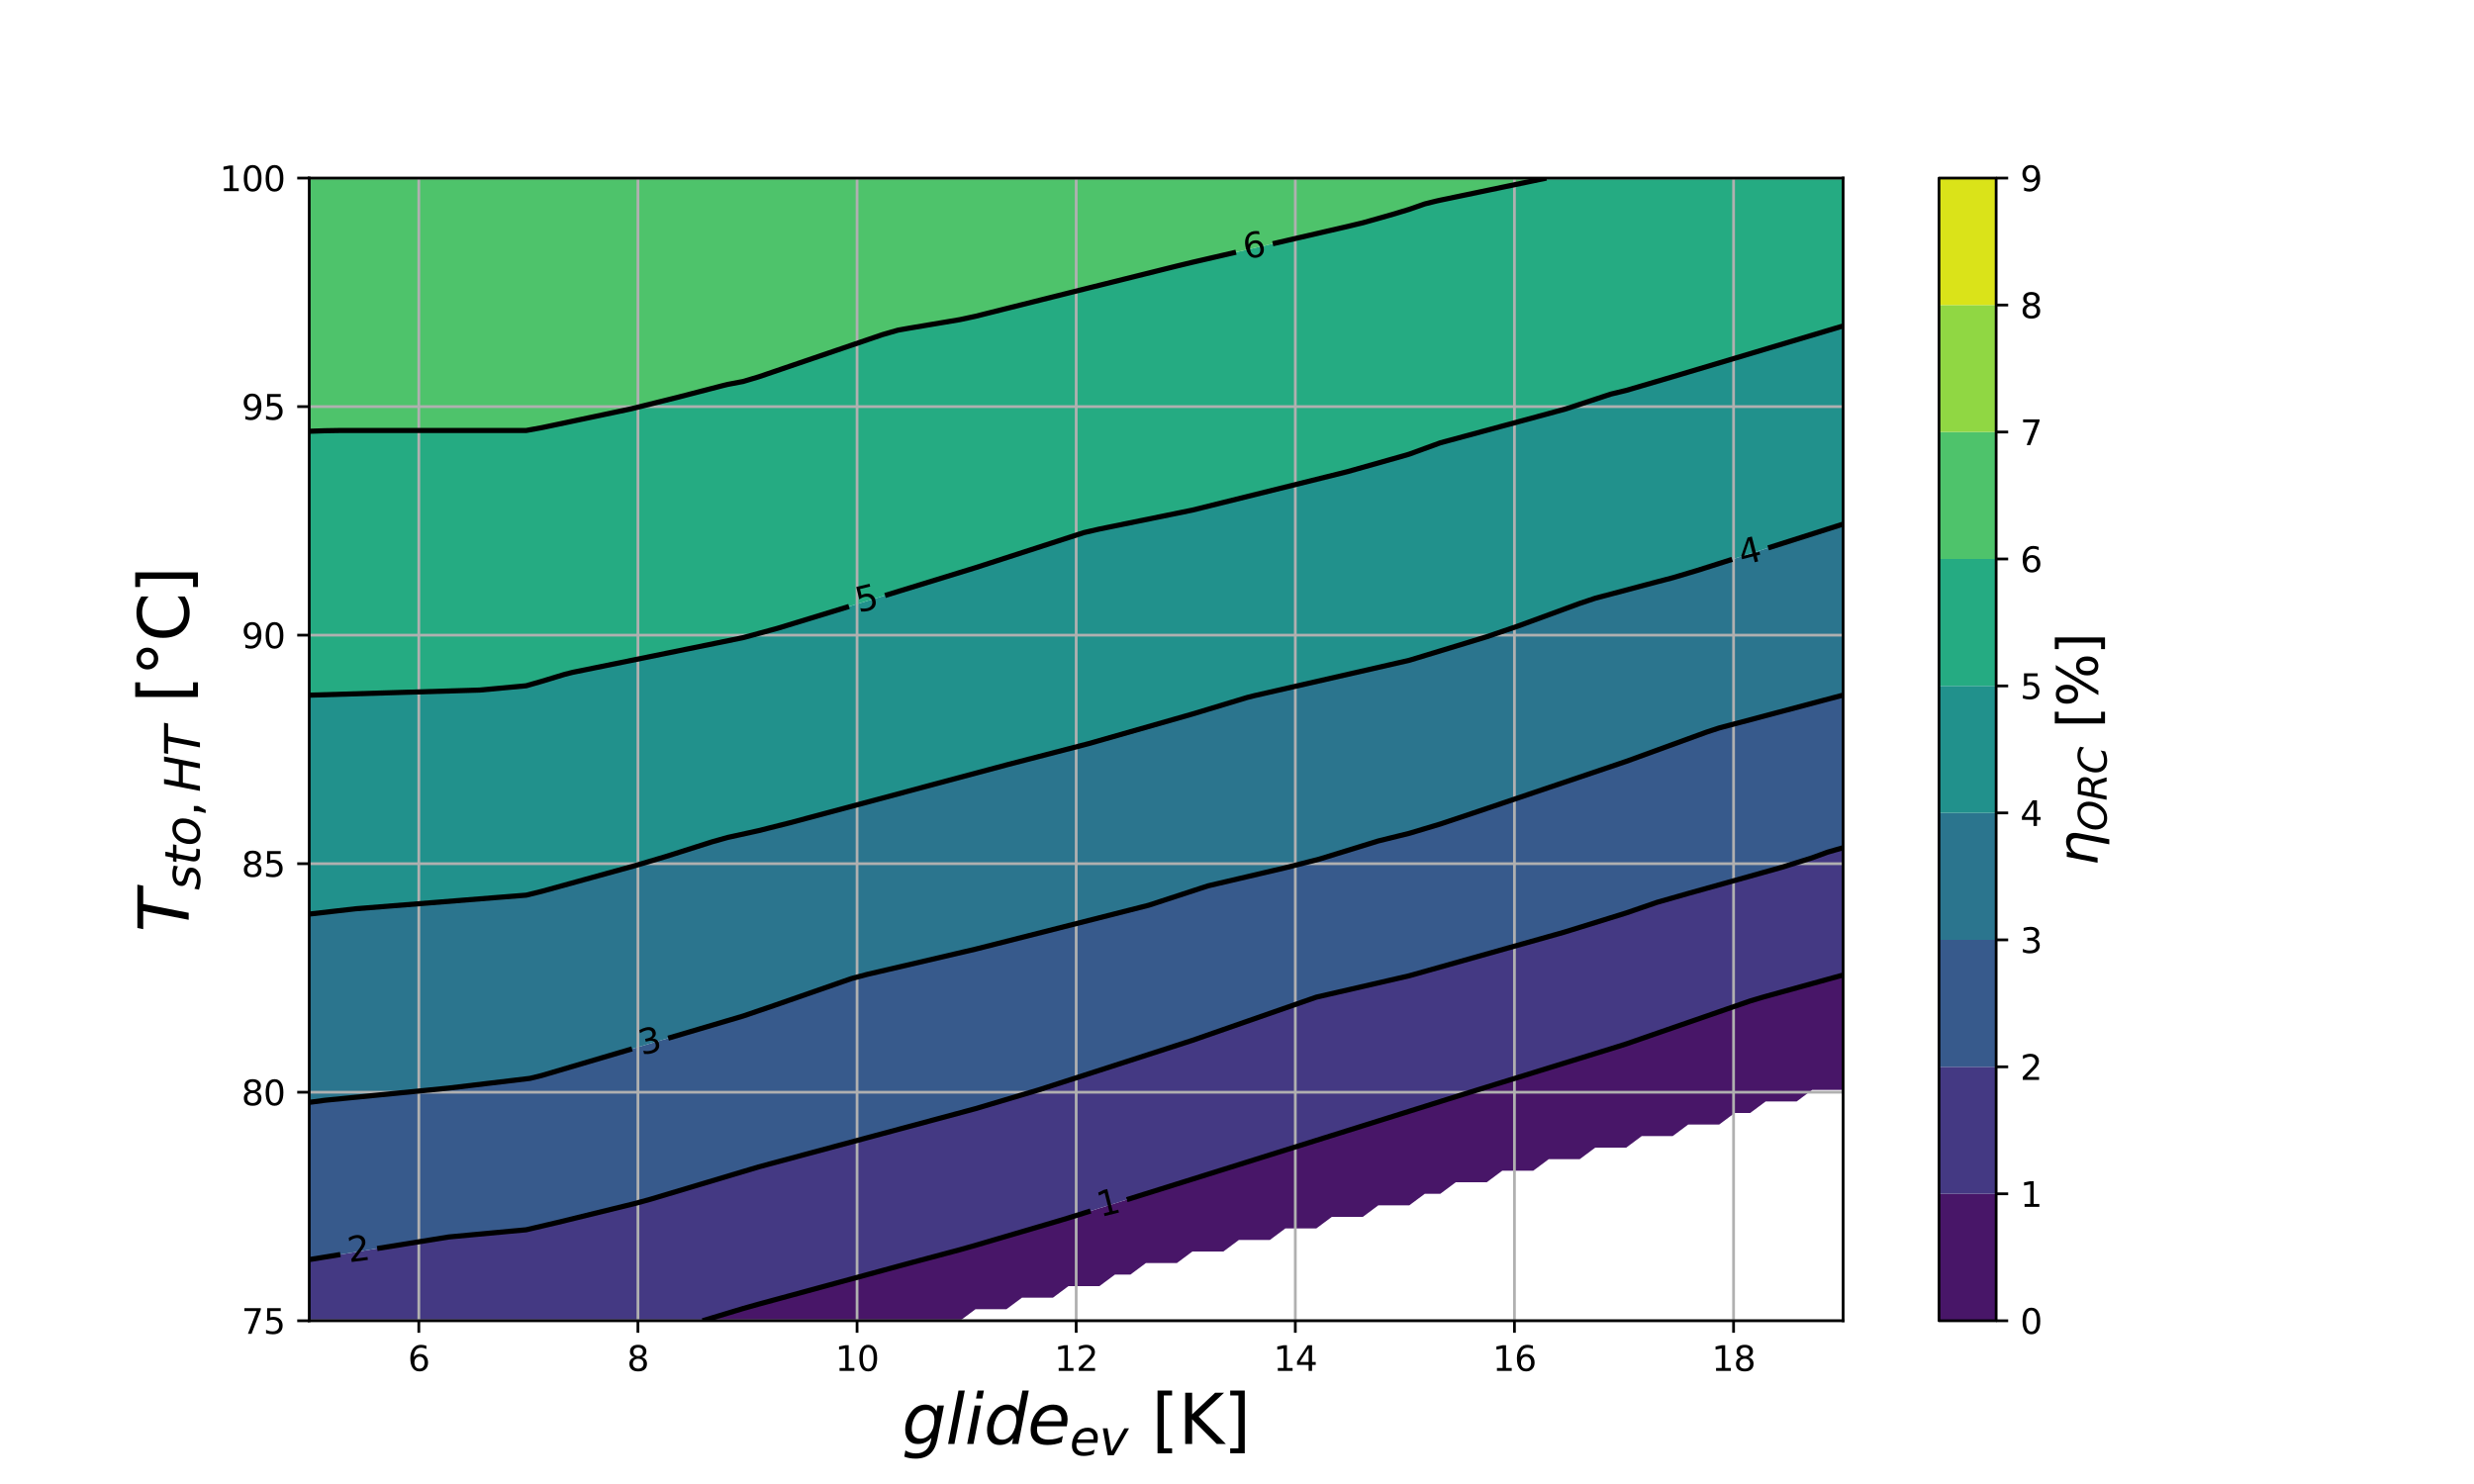 <?xml version="1.0" encoding="utf-8" standalone="no"?>
<!DOCTYPE svg PUBLIC "-//W3C//DTD SVG 1.1//EN"
  "http://www.w3.org/Graphics/SVG/1.1/DTD/svg11.dtd">
<svg xmlns:xlink="http://www.w3.org/1999/xlink" width="720pt" height="432pt" viewBox="0 0 720 432" xmlns="http://www.w3.org/2000/svg" version="1.1">
 <defs>
  <style type="text/css">*{stroke-linejoin: round; stroke-linecap: butt}</style>
 </defs>
 <g id="figure_1">
  <g id="patch_1">
   <path d="M 0 432 
L 720 432 
L 720 0 
L 0 0 
z
" style="fill: #ffffff"/>
  </g>
  <g id="axes_1">
   <g id="patch_2">
    <path d="M 90 384.48 
L 536.4 384.48 
L 536.4 51.84 
L 90 51.84 
z
" style="fill: #ffffff"/>
   </g>
   <g id="QuadContourSet_1">
    <path d="M 207.236 384.48 
L 211.745 384.48 
L 216.255 384.48 
L 220.764 384.48 
L 225.273 384.48 
L 229.782 384.48 
L 234.291 384.48 
L 238.8 384.48 
L 243.309 384.48 
L 247.818 384.48 
L 252.327 384.48 
L 256.836 384.48 
L 261.345 384.48 
L 265.855 384.48 
L 270.364 384.48 
L 274.873 384.48 
L 279.382 384.48 
L 283.891 381.12 
L 288.4 381.12 
L 292.909 381.12 
L 297.418 377.76 
L 301.927 377.76 
L 306.436 377.76 
L 310.945 374.4 
L 315.455 374.4 
L 319.964 374.4 
L 324.473 371.04 
L 328.982 371.04 
L 333.491 367.68 
L 338 367.68 
L 342.509 367.68 
L 347.018 364.32 
L 351.527 364.32 
L 356.036 364.32 
L 360.545 360.96 
L 365.055 360.96 
L 369.564 360.96 
L 374.073 357.6 
L 378.582 357.6 
L 383.091 357.6 
L 387.6 354.24 
L 392.109 354.24 
L 396.618 354.24 
L 401.127 350.88 
L 405.636 350.88 
L 410.145 350.88 
L 414.655 347.52 
L 419.164 347.52 
L 423.673 344.16 
L 428.182 344.16 
L 432.691 344.16 
L 437.2 340.8 
L 441.709 340.8 
L 446.218 340.8 
L 450.727 337.44 
L 455.236 337.44 
L 459.745 337.44 
L 464.255 334.08 
L 468.764 334.08 
L 473.273 334.08 
L 477.782 330.72 
L 482.291 330.72 
L 486.8 330.72 
L 491.309 327.36 
L 495.818 327.36 
L 500.327 327.36 
L 504.836 324 
L 509.345 324 
L 513.855 320.64 
L 518.364 320.64 
L 522.873 320.64 
L 527.382 317.28 
L 531.891 317.28 
L 536.4 317.28 
L 536.4 313.92 
L 536.4 310.56 
L 536.4 307.2 
L 536.4 303.84 
L 536.4 300.48 
L 536.4 297.12 
L 536.4 293.76 
L 536.4 290.4 
L 536.4 287.04 
L 536.4 283.83 
L 531.891 285.076 
L 527.382 286.321 
L 524.78 287.04 
L 522.873 287.567 
L 518.364 288.812 
L 513.855 290.058 
L 512.648 290.4 
L 509.345 291.387 
L 504.836 292.95 
L 502.499 293.76 
L 500.327 294.513 
L 495.818 296.075 
L 492.804 297.12 
L 491.309 297.638 
L 486.8 299.201 
L 483.109 300.48 
L 482.291 300.764 
L 477.782 302.326 
L 473.414 303.84 
L 473.273 303.889 
L 468.764 305.306 
L 464.255 306.698 
L 462.629 307.2 
L 459.745 308.09 
L 455.236 309.483 
L 451.748 310.56 
L 450.727 310.875 
L 446.218 312.268 
L 441.709 313.66 
L 440.867 313.92 
L 437.2 315.052 
L 432.691 316.445 
L 429.986 317.28 
L 428.182 317.844 
L 423.673 319.252 
L 419.232 320.64 
L 419.164 320.661 
L 414.655 322.075 
L 410.145 323.488 
L 408.51 324 
L 405.636 324.901 
L 401.127 326.314 
L 397.789 327.36 
L 396.618 327.727 
L 392.109 329.14 
L 387.6 330.553 
L 387.066 330.72 
L 383.091 331.965 
L 378.582 333.378 
L 376.339 334.08 
L 374.073 334.789 
L 369.564 336.2 
L 365.603 337.44 
L 365.055 337.612 
L 360.545 339.023 
L 356.036 340.434 
L 354.866 340.8 
L 351.527 341.845 
L 347.018 343.256 
L 344.129 344.16 
L 342.509 344.667 
L 338 346.078 
L 333.491 347.489 
L 333.392 347.52 
L 328.982 348.9 
L 324.473 350.311 
L 322.655 350.88 
L 319.964 351.722 
L 315.455 353.133 
L 311.918 354.24 
L 310.945 354.544 
L 306.436 355.895 
L 301.927 357.22 
L 300.635 357.6 
L 297.418 358.546 
L 292.909 359.871 
L 289.203 360.96 
L 288.4 361.196 
L 283.891 362.521 
L 279.382 363.793 
L 277.404 364.32 
L 274.873 364.994 
L 270.364 366.195 
L 265.855 367.396 
L 264.803 367.68 
L 261.345 368.618 
L 256.836 369.844 
L 252.438 371.04 
L 252.327 371.07 
L 247.818 372.296 
L 243.309 373.522 
L 240.08 374.4 
L 238.8 374.748 
L 234.291 375.974 
L 229.782 377.2 
L 227.722 377.76 
L 225.273 378.426 
L 220.764 379.652 
L 216.255 380.917 
L 215.583 381.12 
L 211.745 382.28 
L 207.236 383.642 
L 204.463 384.48 
z
" clip-path="url(#pffb95a3f6f)" style="fill: #481668"/>
    <path d="M 94.509 384.48 
L 99.018 384.48 
L 103.527 384.48 
L 108.036 384.48 
L 112.545 384.48 
L 117.055 384.48 
L 121.564 384.48 
L 126.073 384.48 
L 130.582 384.48 
L 135.091 384.48 
L 139.6 384.48 
L 144.109 384.48 
L 148.618 384.48 
L 153.127 384.48 
L 157.636 384.48 
L 162.145 384.48 
L 166.655 384.48 
L 171.164 384.48 
L 175.673 384.48 
L 180.182 384.48 
L 184.691 384.48 
L 189.2 384.48 
L 193.709 384.48 
L 198.218 384.48 
L 202.727 384.48 
L 204.463 384.48 
L 207.236 383.642 
L 211.745 382.28 
L 215.583 381.12 
L 216.255 380.917 
L 220.764 379.652 
L 225.273 378.426 
L 227.722 377.76 
L 229.782 377.2 
L 234.291 375.974 
L 238.8 374.748 
L 240.08 374.4 
L 243.309 373.522 
L 247.818 372.296 
L 252.327 371.07 
L 252.438 371.04 
L 256.836 369.844 
L 261.345 368.618 
L 264.803 367.68 
L 265.855 367.396 
L 270.364 366.195 
L 274.873 364.994 
L 277.404 364.32 
L 279.382 363.793 
L 283.891 362.521 
L 288.4 361.196 
L 289.203 360.96 
L 292.909 359.871 
L 297.418 358.546 
L 300.635 357.6 
L 301.927 357.22 
L 306.436 355.895 
L 310.945 354.544 
L 311.918 354.24 
L 315.455 353.133 
L 319.964 351.722 
L 322.655 350.88 
L 324.473 350.311 
L 328.982 348.9 
L 333.392 347.52 
L 333.491 347.489 
L 338 346.078 
L 342.509 344.667 
L 344.129 344.16 
L 347.018 343.256 
L 351.527 341.845 
L 354.866 340.8 
L 356.036 340.434 
L 360.545 339.023 
L 365.055 337.612 
L 365.603 337.44 
L 369.564 336.2 
L 374.073 334.789 
L 376.339 334.08 
L 378.582 333.378 
L 383.091 331.965 
L 387.066 330.72 
L 387.6 330.553 
L 392.109 329.14 
L 396.618 327.727 
L 397.789 327.36 
L 401.127 326.314 
L 405.636 324.901 
L 408.51 324 
L 410.145 323.488 
L 414.655 322.075 
L 419.164 320.661 
L 419.232 320.64 
L 423.673 319.252 
L 428.182 317.844 
L 429.986 317.28 
L 432.691 316.445 
L 437.2 315.052 
L 440.867 313.92 
L 441.709 313.66 
L 446.218 312.268 
L 450.727 310.875 
L 451.748 310.56 
L 455.236 309.483 
L 459.745 308.09 
L 462.629 307.2 
L 464.255 306.698 
L 468.764 305.306 
L 473.273 303.889 
L 473.414 303.84 
L 477.782 302.326 
L 482.291 300.764 
L 483.109 300.48 
L 486.8 299.201 
L 491.309 297.638 
L 492.804 297.12 
L 495.818 296.075 
L 500.327 294.513 
L 502.499 293.76 
L 504.836 292.95 
L 509.345 291.387 
L 512.648 290.4 
L 513.855 290.058 
L 518.364 288.812 
L 522.873 287.567 
L 524.78 287.04 
L 527.382 286.321 
L 531.891 285.076 
L 536.4 283.83 
L 536.4 283.68 
L 536.4 280.32 
L 536.4 276.96 
L 536.4 273.6 
L 536.4 270.24 
L 536.4 266.88 
L 536.4 263.52 
L 536.4 260.16 
L 536.4 256.8 
L 536.4 253.44 
L 536.4 250.08 
L 536.4 246.773 
L 531.891 248.064 
L 527.382 249.709 
L 526.365 250.08 
L 522.873 251.148 
L 518.364 252.528 
L 515.382 253.44 
L 513.855 253.862 
L 509.345 255.107 
L 504.836 256.353 
L 503.218 256.8 
L 500.327 257.598 
L 495.818 258.844 
L 491.309 260.089 
L 491.053 260.16 
L 486.8 261.335 
L 482.291 262.656 
L 479.745 263.52 
L 477.782 264.2 
L 473.273 265.763 
L 469.718 266.88 
L 468.764 267.18 
L 464.255 268.572 
L 459.745 269.965 
L 458.854 270.24 
L 455.236 271.357 
L 450.727 272.689 
L 447.472 273.6 
L 446.218 273.951 
L 441.709 275.212 
L 437.2 276.474 
L 435.462 276.96 
L 432.691 277.735 
L 428.182 278.997 
L 423.673 280.258 
L 423.452 280.32 
L 419.164 281.52 
L 414.655 282.781 
L 411.442 283.68 
L 410.145 284.043 
L 405.636 285.137 
L 401.127 286.164 
L 397.28 287.04 
L 396.618 287.191 
L 392.109 288.218 
L 387.6 289.245 
L 383.091 290.272 
L 382.673 290.4 
L 378.582 291.776 
L 374.073 293.358 
L 372.927 293.76 
L 369.564 294.94 
L 365.055 296.522 
L 363.349 297.12 
L 360.545 298.104 
L 356.036 299.686 
L 353.772 300.48 
L 351.527 301.267 
L 347.018 302.849 
L 344.05 303.84 
L 342.509 304.355 
L 338 305.802 
L 333.648 307.2 
L 333.491 307.25 
L 328.982 308.698 
L 324.473 310.146 
L 323.184 310.56 
L 319.964 311.594 
L 315.455 313.042 
L 312.721 313.92 
L 310.945 314.49 
L 306.436 315.938 
L 302.257 317.28 
L 301.927 317.379 
L 297.418 318.727 
L 292.909 320.075 
L 291.018 320.64 
L 288.4 321.41 
L 283.891 322.735 
L 279.406 324 
L 279.382 324.007 
L 274.873 325.208 
L 270.364 326.409 
L 266.792 327.36 
L 265.855 327.61 
L 261.345 328.811 
L 256.836 330.012 
L 254.176 330.72 
L 252.327 331.213 
L 247.818 332.413 
L 243.309 333.614 
L 241.561 334.08 
L 238.8 334.815 
L 234.291 336.021 
L 229.782 337.245 
L 229.064 337.44 
L 225.273 338.471 
L 220.764 339.697 
L 216.831 340.8 
L 216.255 340.962 
L 211.745 342.324 
L 207.236 343.687 
L 205.671 344.16 
L 202.727 345.049 
L 198.218 346.412 
L 194.552 347.52 
L 193.709 347.775 
L 189.2 349.137 
L 184.691 350.366 
L 182.593 350.88 
L 180.182 351.471 
L 175.673 352.575 
L 171.164 353.679 
L 168.873 354.24 
L 166.655 354.783 
L 162.145 355.887 
L 157.636 356.992 
L 154.908 357.6 
L 153.127 357.997 
L 148.618 358.409 
L 144.109 358.822 
L 139.6 359.235 
L 135.091 359.647 
L 130.582 360.089 
L 126.073 360.782 
L 124.981 360.96 
L 121.564 361.518 
L 117.055 362.255 
L 112.545 362.991 
L 108.036 363.728 
L 104.411 364.32 
L 103.527 364.464 
L 99.018 365.201 
L 94.509 365.938 
L 90 366.674 
L 90 367.68 
L 90 371.04 
L 90 374.4 
L 90 377.76 
L 90 381.12 
L 90 384.48 
z
" clip-path="url(#pffb95a3f6f)" style="fill: #443983"/>
    <path d="M 94.509 365.938 
L 99.018 365.201 
L 103.527 364.464 
L 104.411 364.32 
L 108.036 363.728 
L 112.545 362.991 
L 117.055 362.255 
L 121.564 361.518 
L 124.981 360.96 
L 126.073 360.782 
L 130.582 360.089 
L 135.091 359.647 
L 139.6 359.235 
L 144.109 358.822 
L 148.618 358.409 
L 153.127 357.997 
L 154.908 357.6 
L 157.636 356.992 
L 162.145 355.887 
L 166.655 354.783 
L 168.873 354.24 
L 171.164 353.679 
L 175.673 352.575 
L 180.182 351.471 
L 182.593 350.88 
L 184.691 350.366 
L 189.2 349.137 
L 193.709 347.775 
L 194.552 347.52 
L 198.218 346.412 
L 202.727 345.049 
L 205.671 344.16 
L 207.236 343.687 
L 211.745 342.324 
L 216.255 340.962 
L 216.831 340.8 
L 220.764 339.697 
L 225.273 338.471 
L 229.064 337.44 
L 229.782 337.245 
L 234.291 336.021 
L 238.8 334.815 
L 241.561 334.08 
L 243.309 333.614 
L 247.818 332.413 
L 252.327 331.213 
L 254.176 330.72 
L 256.836 330.012 
L 261.345 328.811 
L 265.855 327.61 
L 266.792 327.36 
L 270.364 326.409 
L 274.873 325.208 
L 279.382 324.007 
L 279.406 324 
L 283.891 322.735 
L 288.4 321.41 
L 291.018 320.64 
L 292.909 320.075 
L 297.418 318.727 
L 301.927 317.379 
L 302.257 317.28 
L 306.436 315.938 
L 310.945 314.49 
L 312.721 313.92 
L 315.455 313.042 
L 319.964 311.594 
L 323.184 310.56 
L 324.473 310.146 
L 328.982 308.698 
L 333.491 307.25 
L 333.648 307.2 
L 338 305.802 
L 342.509 304.355 
L 344.05 303.84 
L 347.018 302.849 
L 351.527 301.267 
L 353.772 300.48 
L 356.036 299.686 
L 360.545 298.104 
L 363.349 297.12 
L 365.055 296.522 
L 369.564 294.94 
L 372.927 293.76 
L 374.073 293.358 
L 378.582 291.776 
L 382.673 290.4 
L 383.091 290.272 
L 387.6 289.245 
L 392.109 288.218 
L 396.618 287.191 
L 397.28 287.04 
L 401.127 286.164 
L 405.636 285.137 
L 410.145 284.043 
L 411.442 283.68 
L 414.655 282.781 
L 419.164 281.52 
L 423.452 280.32 
L 423.673 280.258 
L 428.182 278.997 
L 432.691 277.735 
L 435.462 276.96 
L 437.2 276.474 
L 441.709 275.212 
L 446.218 273.951 
L 447.472 273.6 
L 450.727 272.689 
L 455.236 271.357 
L 458.854 270.24 
L 459.745 269.965 
L 464.255 268.572 
L 468.764 267.18 
L 469.718 266.88 
L 473.273 265.763 
L 477.782 264.2 
L 479.745 263.52 
L 482.291 262.656 
L 486.8 261.335 
L 491.053 260.16 
L 491.309 260.089 
L 495.818 258.844 
L 500.327 257.598 
L 503.218 256.8 
L 504.836 256.353 
L 509.345 255.107 
L 513.855 253.862 
L 515.382 253.44 
L 518.364 252.528 
L 522.873 251.148 
L 526.365 250.08 
L 527.382 249.709 
L 531.891 248.064 
L 536.4 246.773 
L 536.4 246.72 
L 536.4 243.36 
L 536.4 240 
L 536.4 236.64 
L 536.4 233.28 
L 536.4 229.92 
L 536.4 226.56 
L 536.4 223.2 
L 536.4 219.84 
L 536.4 216.48 
L 536.4 213.12 
L 536.4 209.76 
L 536.4 206.4 
L 536.4 203.04 
L 536.4 202.346 
L 533.783 203.04 
L 531.891 203.542 
L 527.382 204.738 
L 522.873 205.933 
L 521.113 206.4 
L 518.364 207.129 
L 513.855 208.325 
L 509.345 209.521 
L 508.443 209.76 
L 504.836 210.716 
L 500.327 211.912 
L 496.65 213.12 
L 495.818 213.414 
L 491.309 215.059 
L 487.415 216.48 
L 486.8 216.704 
L 482.291 218.349 
L 478.206 219.84 
L 477.782 219.995 
L 473.273 221.64 
L 468.764 223.179 
L 468.702 223.2 
L 464.255 224.701 
L 459.745 226.223 
L 458.746 226.56 
L 455.236 227.745 
L 450.727 229.266 
L 448.791 229.92 
L 446.218 230.788 
L 441.709 232.31 
L 438.835 233.28 
L 437.2 233.832 
L 432.691 235.354 
L 428.88 236.64 
L 428.182 236.876 
L 423.673 238.397 
L 419.164 239.879 
L 418.76 240 
L 414.655 241.23 
L 410.145 242.582 
L 406.999 243.36 
L 405.636 243.697 
L 401.127 244.805 
L 396.618 246.194 
L 394.912 246.72 
L 392.109 247.584 
L 387.6 248.973 
L 384.008 250.08 
L 383.091 250.313 
L 378.582 251.46 
L 374.073 252.606 
L 370.795 253.44 
L 369.564 253.72 
L 365.055 254.747 
L 360.545 255.774 
L 356.043 256.8 
L 356.036 256.801 
L 351.527 257.886 
L 347.018 259.38 
L 344.681 260.16 
L 342.509 260.885 
L 338 262.333 
L 334.304 263.52 
L 333.491 263.781 
L 328.982 264.942 
L 324.473 266.078 
L 321.292 266.88 
L 319.964 267.215 
L 315.455 268.351 
L 310.945 269.487 
L 307.958 270.24 
L 306.436 270.623 
L 301.927 271.76 
L 297.418 272.896 
L 294.623 273.6 
L 292.909 274.032 
L 288.4 275.168 
L 283.891 276.304 
L 281.195 276.96 
L 279.382 277.401 
L 274.873 278.444 
L 270.364 279.487 
L 266.764 280.32 
L 265.855 280.53 
L 261.345 281.574 
L 256.836 282.617 
L 252.327 283.66 
L 252.245 283.68 
L 247.818 284.858 
L 243.309 286.428 
L 241.55 287.04 
L 238.8 287.997 
L 234.291 289.566 
L 231.896 290.4 
L 229.782 291.136 
L 225.273 292.705 
L 222.242 293.76 
L 220.764 294.274 
L 216.255 295.776 
L 211.745 297.11 
L 211.712 297.12 
L 207.236 298.444 
L 202.727 299.778 
L 200.352 300.48 
L 198.218 301.111 
L 193.709 302.445 
L 189.2 303.779 
L 188.993 303.84 
L 184.691 305.112 
L 180.182 306.446 
L 177.633 307.2 
L 175.673 307.78 
L 171.164 309.114 
L 166.655 310.447 
L 166.273 310.56 
L 162.145 311.781 
L 157.636 313.09 
L 154.246 313.92 
L 153.127 314.194 
L 148.618 314.62 
L 144.109 315.152 
L 139.6 315.683 
L 135.091 316.214 
L 130.582 316.745 
L 126.073 317.277 
L 126.044 317.28 
L 121.564 317.709 
L 117.055 318.141 
L 112.545 318.573 
L 108.036 319.005 
L 103.527 319.436 
L 99.018 319.868 
L 94.509 320.3 
L 91.952 320.64 
L 90 320.904 
L 90 324 
L 90 327.36 
L 90 330.72 
L 90 334.08 
L 90 337.44 
L 90 340.8 
L 90 344.16 
L 90 347.52 
L 90 350.88 
L 90 354.24 
L 90 357.6 
L 90 360.96 
L 90 364.32 
L 90 366.674 
z
" clip-path="url(#pffb95a3f6f)" style="fill: #375a8c"/>
    <path d="M 91.952 320.64 
L 94.509 320.3 
L 99.018 319.868 
L 103.527 319.436 
L 108.036 319.005 
L 112.545 318.573 
L 117.055 318.141 
L 121.564 317.709 
L 126.044 317.28 
L 126.073 317.277 
L 130.582 316.745 
L 135.091 316.214 
L 139.6 315.683 
L 144.109 315.152 
L 148.618 314.62 
L 153.127 314.194 
L 154.246 313.92 
L 157.636 313.09 
L 162.145 311.781 
L 166.273 310.56 
L 166.655 310.447 
L 171.164 309.114 
L 175.673 307.78 
L 177.633 307.2 
L 180.182 306.446 
L 184.691 305.112 
L 188.993 303.84 
L 189.2 303.779 
L 193.709 302.445 
L 198.218 301.111 
L 200.352 300.48 
L 202.727 299.778 
L 207.236 298.444 
L 211.712 297.12 
L 211.745 297.11 
L 216.255 295.776 
L 220.764 294.274 
L 222.242 293.76 
L 225.273 292.705 
L 229.782 291.136 
L 231.896 290.4 
L 234.291 289.566 
L 238.8 287.997 
L 241.55 287.04 
L 243.309 286.428 
L 247.818 284.858 
L 252.245 283.68 
L 252.327 283.66 
L 256.836 282.617 
L 261.345 281.574 
L 265.855 280.53 
L 266.764 280.32 
L 270.364 279.487 
L 274.873 278.444 
L 279.382 277.401 
L 281.195 276.96 
L 283.891 276.304 
L 288.4 275.168 
L 292.909 274.032 
L 294.623 273.6 
L 297.418 272.896 
L 301.927 271.76 
L 306.436 270.623 
L 307.958 270.24 
L 310.945 269.487 
L 315.455 268.351 
L 319.964 267.215 
L 321.292 266.88 
L 324.473 266.078 
L 328.982 264.942 
L 333.491 263.781 
L 334.304 263.52 
L 338 262.333 
L 342.509 260.885 
L 344.681 260.16 
L 347.018 259.38 
L 351.527 257.886 
L 356.036 256.801 
L 356.043 256.8 
L 360.545 255.774 
L 365.055 254.747 
L 369.564 253.72 
L 370.795 253.44 
L 374.073 252.606 
L 378.582 251.46 
L 383.091 250.313 
L 384.008 250.08 
L 387.6 248.973 
L 392.109 247.584 
L 394.912 246.72 
L 396.618 246.194 
L 401.127 244.805 
L 405.636 243.697 
L 406.999 243.36 
L 410.145 242.582 
L 414.655 241.23 
L 418.76 240 
L 419.164 239.879 
L 423.673 238.397 
L 428.182 236.876 
L 428.88 236.64 
L 432.691 235.354 
L 437.2 233.832 
L 438.835 233.28 
L 441.709 232.31 
L 446.218 230.788 
L 448.791 229.92 
L 450.727 229.266 
L 455.236 227.745 
L 458.746 226.56 
L 459.745 226.223 
L 464.255 224.701 
L 468.702 223.2 
L 468.764 223.179 
L 473.273 221.64 
L 477.782 219.995 
L 478.206 219.84 
L 482.291 218.349 
L 486.8 216.704 
L 487.415 216.48 
L 491.309 215.059 
L 495.818 213.414 
L 496.65 213.12 
L 500.327 211.912 
L 504.836 210.716 
L 508.443 209.76 
L 509.345 209.521 
L 513.855 208.325 
L 518.364 207.129 
L 521.113 206.4 
L 522.873 205.933 
L 527.382 204.738 
L 531.891 203.542 
L 533.783 203.04 
L 536.4 202.346 
L 536.4 199.68 
L 536.4 196.32 
L 536.4 192.96 
L 536.4 189.6 
L 536.4 186.24 
L 536.4 182.88 
L 536.4 179.52 
L 536.4 176.16 
L 536.4 172.8 
L 536.4 169.44 
L 536.4 166.08 
L 536.4 162.72 
L 536.4 159.36 
L 536.4 156 
L 536.4 152.64 
L 536.4 152.565 
L 536.165 152.64 
L 531.891 153.998 
L 527.382 155.431 
L 525.592 156 
L 522.873 156.864 
L 518.364 158.297 
L 515.02 159.36 
L 513.855 159.731 
L 509.345 161.164 
L 504.836 162.597 
L 504.448 162.72 
L 500.327 164.03 
L 495.818 165.463 
L 493.876 166.08 
L 491.309 166.896 
L 486.8 168.189 
L 482.291 169.365 
L 482.005 169.44 
L 477.782 170.542 
L 473.273 171.718 
L 469.248 172.8 
L 468.764 172.93 
L 464.255 174.148 
L 459.745 175.655 
L 458.368 176.16 
L 455.236 177.309 
L 450.727 178.963 
L 449.21 179.52 
L 446.218 180.617 
L 441.709 182.272 
L 440.051 182.88 
L 437.2 183.84 
L 432.691 185.358 
L 430.072 186.24 
L 428.182 186.807 
L 423.673 188.158 
L 419.164 189.51 
L 418.863 189.6 
L 414.655 190.861 
L 410.145 192.213 
L 407.124 192.96 
L 405.636 193.328 
L 401.127 194.348 
L 396.618 195.368 
L 392.413 196.32 
L 392.109 196.389 
L 387.6 197.409 
L 383.091 198.429 
L 378.582 199.45 
L 377.564 199.68 
L 374.073 200.47 
L 369.564 201.49 
L 365.055 202.511 
L 362.965 203.04 
L 360.545 203.693 
L 356.036 205.082 
L 351.759 206.4 
L 351.527 206.471 
L 347.018 207.861 
L 342.509 209.187 
L 340.49 209.76 
L 338 210.466 
L 333.491 211.745 
L 328.982 213.024 
L 328.644 213.12 
L 324.473 214.303 
L 319.964 215.582 
L 316.799 216.48 
L 315.455 216.861 
L 310.945 218.054 
L 306.436 219.209 
L 303.97 219.84 
L 301.927 220.363 
L 297.418 221.518 
L 292.909 222.672 
L 290.847 223.2 
L 288.4 223.827 
L 283.891 224.981 
L 279.382 226.162 
L 277.908 226.56 
L 274.873 227.379 
L 270.364 228.596 
L 265.855 229.813 
L 265.459 229.92 
L 261.345 231.03 
L 256.836 232.247 
L 253.01 233.28 
L 252.327 233.464 
L 247.818 234.681 
L 243.309 235.898 
L 240.561 236.64 
L 238.8 237.115 
L 234.291 238.332 
L 229.782 239.542 
L 227.973 240 
L 225.273 240.692 
L 220.764 241.809 
L 216.255 242.867 
L 213.812 243.36 
L 211.745 243.792 
L 207.236 245.061 
L 202.727 246.493 
L 202.012 246.72 
L 198.218 247.925 
L 193.709 249.357 
L 191.433 250.08 
L 189.2 250.725 
L 184.691 252.028 
L 180.182 253.331 
L 179.804 253.44 
L 175.673 254.566 
L 171.164 255.795 
L 167.475 256.8 
L 166.655 257.024 
L 162.145 258.253 
L 157.636 259.481 
L 154.866 260.16 
L 153.127 260.586 
L 148.618 260.945 
L 144.109 261.303 
L 139.6 261.662 
L 135.091 262.021 
L 130.582 262.379 
L 126.073 262.738 
L 121.564 263.097 
L 117.055 263.455 
L 116.242 263.52 
L 112.545 263.814 
L 108.036 264.173 
L 103.527 264.545 
L 99.018 265.028 
L 94.509 265.56 
L 90 266.091 
L 90 266.88 
L 90 270.24 
L 90 273.6 
L 90 276.96 
L 90 280.32 
L 90 283.68 
L 90 287.04 
L 90 290.4 
L 90 293.76 
L 90 297.12 
L 90 300.48 
L 90 303.84 
L 90 307.2 
L 90 310.56 
L 90 313.92 
L 90 317.28 
L 90 320.64 
L 90 320.904 
z
" clip-path="url(#pffb95a3f6f)" style="fill: #2b758e"/>
    <path d="M 94.509 265.56 
L 99.018 265.028 
L 103.527 264.545 
L 108.036 264.173 
L 112.545 263.814 
L 116.242 263.52 
L 117.055 263.455 
L 121.564 263.097 
L 126.073 262.738 
L 130.582 262.379 
L 135.091 262.021 
L 139.6 261.662 
L 144.109 261.303 
L 148.618 260.945 
L 153.127 260.586 
L 154.866 260.16 
L 157.636 259.481 
L 162.145 258.253 
L 166.655 257.024 
L 167.475 256.8 
L 171.164 255.795 
L 175.673 254.566 
L 179.804 253.44 
L 180.182 253.331 
L 184.691 252.028 
L 189.2 250.725 
L 191.433 250.08 
L 193.709 249.357 
L 198.218 247.925 
L 202.012 246.72 
L 202.727 246.493 
L 207.236 245.061 
L 211.745 243.792 
L 213.812 243.36 
L 216.255 242.867 
L 220.764 241.809 
L 225.273 240.692 
L 227.973 240 
L 229.782 239.542 
L 234.291 238.332 
L 238.8 237.115 
L 240.561 236.64 
L 243.309 235.898 
L 247.818 234.681 
L 252.327 233.464 
L 253.01 233.28 
L 256.836 232.247 
L 261.345 231.03 
L 265.459 229.92 
L 265.855 229.813 
L 270.364 228.596 
L 274.873 227.379 
L 277.908 226.56 
L 279.382 226.162 
L 283.891 224.981 
L 288.4 223.827 
L 290.847 223.2 
L 292.909 222.672 
L 297.418 221.518 
L 301.927 220.363 
L 303.97 219.84 
L 306.436 219.209 
L 310.945 218.054 
L 315.455 216.861 
L 316.799 216.48 
L 319.964 215.582 
L 324.473 214.303 
L 328.644 213.12 
L 328.982 213.024 
L 333.491 211.745 
L 338 210.466 
L 340.49 209.76 
L 342.509 209.187 
L 347.018 207.861 
L 351.527 206.471 
L 351.759 206.4 
L 356.036 205.082 
L 360.545 203.693 
L 362.965 203.04 
L 365.055 202.511 
L 369.564 201.49 
L 374.073 200.47 
L 377.564 199.68 
L 378.582 199.45 
L 383.091 198.429 
L 387.6 197.409 
L 392.109 196.389 
L 392.413 196.32 
L 396.618 195.368 
L 401.127 194.348 
L 405.636 193.328 
L 407.124 192.96 
L 410.145 192.213 
L 414.655 190.861 
L 418.863 189.6 
L 419.164 189.51 
L 423.673 188.158 
L 428.182 186.807 
L 430.072 186.24 
L 432.691 185.358 
L 437.2 183.84 
L 440.051 182.88 
L 441.709 182.272 
L 446.218 180.617 
L 449.21 179.52 
L 450.727 178.963 
L 455.236 177.309 
L 458.368 176.16 
L 459.745 175.655 
L 464.255 174.148 
L 468.764 172.93 
L 469.248 172.8 
L 473.273 171.718 
L 477.782 170.542 
L 482.005 169.44 
L 482.291 169.365 
L 486.8 168.189 
L 491.309 166.896 
L 493.876 166.08 
L 495.818 165.463 
L 500.327 164.03 
L 504.448 162.72 
L 504.836 162.597 
L 509.345 161.164 
L 513.855 159.731 
L 515.02 159.36 
L 518.364 158.297 
L 522.873 156.864 
L 525.592 156 
L 527.382 155.431 
L 531.891 153.998 
L 536.165 152.64 
L 536.4 152.565 
L 536.4 149.28 
L 536.4 145.92 
L 536.4 142.56 
L 536.4 139.2 
L 536.4 135.84 
L 536.4 132.48 
L 536.4 129.12 
L 536.4 125.76 
L 536.4 122.4 
L 536.4 119.04 
L 536.4 115.68 
L 536.4 112.32 
L 536.4 108.96 
L 536.4 105.6 
L 536.4 102.24 
L 536.4 98.88 
L 536.4 95.52 
L 536.4 94.883 
L 534.263 95.52 
L 531.891 96.228 
L 527.382 97.572 
L 522.998 98.88 
L 522.873 98.917 
L 518.364 100.262 
L 513.855 101.607 
L 511.732 102.24 
L 509.345 102.952 
L 504.836 104.297 
L 500.467 105.6 
L 500.327 105.642 
L 495.818 106.987 
L 491.309 108.331 
L 489.202 108.96 
L 486.8 109.676 
L 482.291 111.021 
L 477.902 112.32 
L 477.782 112.356 
L 473.273 113.648 
L 468.764 114.735 
L 465.873 115.68 
L 464.255 116.214 
L 459.745 117.701 
L 455.686 119.04 
L 455.236 119.162 
L 450.727 120.38 
L 446.218 121.598 
L 443.25 122.4 
L 441.709 122.816 
L 437.2 124.034 
L 432.691 125.253 
L 430.813 125.76 
L 428.182 126.471 
L 423.673 127.689 
L 419.164 128.907 
L 418.542 129.12 
L 414.655 130.546 
L 410.145 132.2 
L 409.222 132.48 
L 405.636 133.565 
L 401.127 134.814 
L 397.422 135.84 
L 396.618 136.063 
L 392.109 137.312 
L 387.6 138.482 
L 384.69 139.2 
L 383.091 139.595 
L 378.582 140.707 
L 374.073 141.819 
L 371.071 142.56 
L 369.564 142.932 
L 365.055 144.044 
L 360.545 145.157 
L 357.451 145.92 
L 356.036 146.269 
L 351.527 147.381 
L 347.018 148.494 
L 343.449 149.28 
L 342.509 149.487 
L 338 150.391 
L 333.491 151.295 
L 328.982 152.198 
L 326.778 152.64 
L 324.473 153.102 
L 319.964 154.006 
L 315.455 155.041 
L 312.383 156 
L 310.945 156.467 
L 306.436 157.932 
L 302.039 159.36 
L 301.927 159.396 
L 297.418 160.861 
L 292.909 162.326 
L 291.695 162.72 
L 288.4 163.79 
L 283.891 165.255 
L 281.284 166.08 
L 279.382 166.682 
L 274.873 168.06 
L 270.364 169.437 
L 270.355 169.44 
L 265.855 170.815 
L 261.345 172.193 
L 259.357 172.8 
L 256.836 173.57 
L 252.327 174.948 
L 248.359 176.16 
L 247.818 176.325 
L 243.309 177.703 
L 238.8 179.081 
L 237.362 179.52 
L 234.291 180.458 
L 229.782 181.836 
L 226.364 182.88 
L 225.273 183.185 
L 220.764 184.445 
L 216.255 185.625 
L 213.613 186.24 
L 211.745 186.617 
L 207.236 187.528 
L 202.727 188.438 
L 198.218 189.349 
L 196.973 189.6 
L 193.709 190.259 
L 189.2 191.169 
L 184.691 192.08 
L 180.333 192.96 
L 180.182 192.99 
L 175.673 193.901 
L 171.164 194.811 
L 166.655 195.722 
L 164.287 196.32 
L 162.145 196.911 
L 157.636 198.343 
L 153.127 199.63 
L 152.591 199.68 
L 148.618 200.048 
L 144.109 200.466 
L 139.6 200.884 
L 135.091 201.093 
L 130.582 201.221 
L 126.073 201.348 
L 121.564 201.475 
L 117.055 201.603 
L 112.545 201.73 
L 108.036 201.857 
L 103.527 201.985 
L 99.018 202.112 
L 94.509 202.239 
L 90 202.367 
L 90 203.04 
L 90 206.4 
L 90 209.76 
L 90 213.12 
L 90 216.48 
L 90 219.84 
L 90 223.2 
L 90 226.56 
L 90 229.92 
L 90 233.28 
L 90 236.64 
L 90 240 
L 90 243.36 
L 90 246.72 
L 90 250.08 
L 90 253.44 
L 90 256.8 
L 90 260.16 
L 90 263.52 
L 90 266.091 
z
" clip-path="url(#pffb95a3f6f)" style="fill: #21918c"/>
    <path d="M 94.509 202.239 
L 99.018 202.112 
L 103.527 201.985 
L 108.036 201.857 
L 112.545 201.73 
L 117.055 201.603 
L 121.564 201.475 
L 126.073 201.348 
L 130.582 201.221 
L 135.091 201.093 
L 139.6 200.884 
L 144.109 200.466 
L 148.618 200.048 
L 152.591 199.68 
L 153.127 199.63 
L 157.636 198.343 
L 162.145 196.911 
L 164.287 196.32 
L 166.655 195.722 
L 171.164 194.811 
L 175.673 193.901 
L 180.182 192.99 
L 180.333 192.96 
L 184.691 192.08 
L 189.2 191.169 
L 193.709 190.259 
L 196.973 189.6 
L 198.218 189.349 
L 202.727 188.438 
L 207.236 187.528 
L 211.745 186.617 
L 213.613 186.24 
L 216.255 185.625 
L 220.764 184.445 
L 225.273 183.185 
L 226.364 182.88 
L 229.782 181.836 
L 234.291 180.458 
L 237.362 179.52 
L 238.8 179.081 
L 243.309 177.703 
L 247.818 176.325 
L 248.359 176.16 
L 252.327 174.948 
L 256.836 173.57 
L 259.357 172.8 
L 261.345 172.193 
L 265.855 170.815 
L 270.355 169.44 
L 270.364 169.437 
L 274.873 168.06 
L 279.382 166.682 
L 281.284 166.08 
L 283.891 165.255 
L 288.4 163.79 
L 291.695 162.72 
L 292.909 162.326 
L 297.418 160.861 
L 301.927 159.396 
L 302.039 159.36 
L 306.436 157.932 
L 310.945 156.467 
L 312.383 156 
L 315.455 155.041 
L 319.964 154.006 
L 324.473 153.102 
L 326.778 152.64 
L 328.982 152.198 
L 333.491 151.295 
L 338 150.391 
L 342.509 149.487 
L 343.449 149.28 
L 347.018 148.494 
L 351.527 147.381 
L 356.036 146.269 
L 357.451 145.92 
L 360.545 145.157 
L 365.055 144.044 
L 369.564 142.932 
L 371.071 142.56 
L 374.073 141.819 
L 378.582 140.707 
L 383.091 139.595 
L 384.69 139.2 
L 387.6 138.482 
L 392.109 137.312 
L 396.618 136.063 
L 397.422 135.84 
L 401.127 134.814 
L 405.636 133.565 
L 409.222 132.48 
L 410.145 132.2 
L 414.655 130.546 
L 418.542 129.12 
L 419.164 128.907 
L 423.673 127.689 
L 428.182 126.471 
L 430.813 125.76 
L 432.691 125.253 
L 437.2 124.034 
L 441.709 122.816 
L 443.25 122.4 
L 446.218 121.598 
L 450.727 120.38 
L 455.236 119.162 
L 455.686 119.04 
L 459.745 117.701 
L 464.255 116.214 
L 465.873 115.68 
L 468.764 114.735 
L 473.273 113.648 
L 477.782 112.356 
L 477.902 112.32 
L 482.291 111.021 
L 486.8 109.676 
L 489.202 108.96 
L 491.309 108.331 
L 495.818 106.987 
L 500.327 105.642 
L 500.467 105.6 
L 504.836 104.297 
L 509.345 102.952 
L 511.732 102.24 
L 513.855 101.607 
L 518.364 100.262 
L 522.873 98.917 
L 522.998 98.88 
L 527.382 97.572 
L 531.891 96.228 
L 534.263 95.52 
L 536.4 94.883 
L 536.4 92.16 
L 536.4 88.8 
L 536.4 85.44 
L 536.4 82.08 
L 536.4 78.72 
L 536.4 75.36 
L 536.4 72 
L 536.4 68.64 
L 536.4 65.28 
L 536.4 61.92 
L 536.4 58.56 
L 536.4 55.2 
L 536.4 51.84 
L 531.891 51.84 
L 527.382 51.84 
L 522.873 51.84 
L 518.364 51.84 
L 513.855 51.84 
L 509.345 51.84 
L 504.836 51.84 
L 500.327 51.84 
L 495.818 51.84 
L 491.309 51.84 
L 486.8 51.84 
L 482.291 51.84 
L 477.782 51.84 
L 473.273 51.84 
L 468.764 51.84 
L 464.255 51.84 
L 459.745 51.84 
L 455.236 51.84 
L 450.727 51.84 
L 450.047 51.84 
L 446.218 52.637 
L 441.709 53.576 
L 437.2 54.515 
L 433.912 55.2 
L 432.691 55.454 
L 428.182 56.393 
L 423.673 57.332 
L 419.164 58.271 
L 417.871 58.56 
L 414.655 59.359 
L 410.145 60.933 
L 406.898 61.92 
L 405.636 62.303 
L 401.127 63.591 
L 396.618 64.856 
L 394.84 65.28 
L 392.109 65.94 
L 387.6 66.981 
L 383.091 68.022 
L 380.416 68.64 
L 378.582 69.064 
L 374.073 70.105 
L 369.564 71.146 
L 365.865 72 
L 365.055 72.187 
L 360.545 73.228 
L 356.036 74.27 
L 351.527 75.311 
L 351.314 75.36 
L 347.018 76.352 
L 342.509 77.439 
L 338 78.561 
L 337.363 78.72 
L 333.491 79.683 
L 328.982 80.805 
L 324.473 81.928 
L 323.86 82.08 
L 319.964 83.05 
L 315.455 84.172 
L 310.945 85.298 
L 310.377 85.44 
L 306.436 86.427 
L 301.927 87.555 
L 297.418 88.684 
L 296.956 88.8 
L 292.909 89.813 
L 288.4 90.942 
L 283.891 92.071 
L 283.477 92.16 
L 279.382 93.041 
L 274.873 93.801 
L 270.364 94.56 
L 265.855 95.319 
L 264.662 95.52 
L 261.345 96.108 
L 256.836 97.409 
L 252.522 98.88 
L 252.327 98.946 
L 247.818 100.484 
L 243.309 102.022 
L 242.67 102.24 
L 238.8 103.56 
L 234.291 105.097 
L 232.817 105.6 
L 229.782 106.635 
L 225.273 108.173 
L 222.965 108.96 
L 220.764 109.711 
L 216.255 111.054 
L 211.745 111.912 
L 210.084 112.32 
L 207.236 113.058 
L 202.727 114.227 
L 198.218 115.396 
L 197.123 115.68 
L 193.709 116.526 
L 189.2 117.644 
L 184.691 118.761 
L 183.566 119.04 
L 180.182 119.753 
L 175.673 120.703 
L 171.164 121.653 
L 167.621 122.4 
L 166.655 122.604 
L 162.145 123.554 
L 157.636 124.504 
L 153.127 125.318 
L 148.618 125.318 
L 144.109 125.318 
L 139.6 125.318 
L 135.091 125.318 
L 130.582 125.318 
L 126.073 125.318 
L 121.564 125.318 
L 117.055 125.318 
L 112.545 125.318 
L 108.036 125.318 
L 103.527 125.318 
L 99.018 125.318 
L 94.509 125.394 
L 90 125.545 
L 90 125.76 
L 90 129.12 
L 90 132.48 
L 90 135.84 
L 90 139.2 
L 90 142.56 
L 90 145.92 
L 90 149.28 
L 90 152.64 
L 90 156 
L 90 159.36 
L 90 162.72 
L 90 166.08 
L 90 169.44 
L 90 172.8 
L 90 176.16 
L 90 179.52 
L 90 182.88 
L 90 186.24 
L 90 189.6 
L 90 192.96 
L 90 196.32 
L 90 199.68 
L 90 202.367 
z
" clip-path="url(#pffb95a3f6f)" style="fill: #25ab82"/>
    <path d="M 94.509 125.394 
L 99.018 125.318 
L 103.527 125.318 
L 108.036 125.318 
L 112.545 125.318 
L 117.055 125.318 
L 121.564 125.318 
L 126.073 125.318 
L 130.582 125.318 
L 135.091 125.318 
L 139.6 125.318 
L 144.109 125.318 
L 148.618 125.318 
L 153.127 125.318 
L 157.636 124.504 
L 162.145 123.554 
L 166.655 122.604 
L 167.621 122.4 
L 171.164 121.653 
L 175.673 120.703 
L 180.182 119.753 
L 183.566 119.04 
L 184.691 118.761 
L 189.2 117.644 
L 193.709 116.526 
L 197.123 115.68 
L 198.218 115.396 
L 202.727 114.227 
L 207.236 113.058 
L 210.084 112.32 
L 211.745 111.912 
L 216.255 111.054 
L 220.764 109.711 
L 222.965 108.96 
L 225.273 108.173 
L 229.782 106.635 
L 232.817 105.6 
L 234.291 105.097 
L 238.8 103.56 
L 242.67 102.24 
L 243.309 102.022 
L 247.818 100.484 
L 252.327 98.946 
L 252.522 98.88 
L 256.836 97.409 
L 261.345 96.108 
L 264.662 95.52 
L 265.855 95.319 
L 270.364 94.56 
L 274.873 93.801 
L 279.382 93.041 
L 283.477 92.16 
L 283.891 92.071 
L 288.4 90.942 
L 292.909 89.813 
L 296.956 88.8 
L 297.418 88.684 
L 301.927 87.555 
L 306.436 86.427 
L 310.377 85.44 
L 310.945 85.298 
L 315.455 84.172 
L 319.964 83.05 
L 323.86 82.08 
L 324.473 81.928 
L 328.982 80.805 
L 333.491 79.683 
L 337.363 78.72 
L 338 78.561 
L 342.509 77.439 
L 347.018 76.352 
L 351.314 75.36 
L 351.527 75.311 
L 356.036 74.27 
L 360.545 73.228 
L 365.055 72.187 
L 365.865 72 
L 369.564 71.146 
L 374.073 70.105 
L 378.582 69.064 
L 380.416 68.64 
L 383.091 68.022 
L 387.6 66.981 
L 392.109 65.94 
L 394.84 65.28 
L 396.618 64.856 
L 401.127 63.591 
L 405.636 62.303 
L 406.898 61.92 
L 410.145 60.933 
L 414.655 59.359 
L 417.871 58.56 
L 419.164 58.271 
L 423.673 57.332 
L 428.182 56.393 
L 432.691 55.454 
L 433.912 55.2 
L 437.2 54.515 
L 441.709 53.576 
L 446.218 52.637 
L 450.047 51.84 
L 446.218 51.84 
L 441.709 51.84 
L 437.2 51.84 
L 432.691 51.84 
L 428.182 51.84 
L 423.673 51.84 
L 419.164 51.84 
L 414.655 51.84 
L 410.145 51.84 
L 405.636 51.84 
L 401.127 51.84 
L 396.618 51.84 
L 392.109 51.84 
L 387.6 51.84 
L 383.091 51.84 
L 378.582 51.84 
L 374.073 51.84 
L 369.564 51.84 
L 365.055 51.84 
L 360.545 51.84 
L 356.036 51.84 
L 351.527 51.84 
L 347.018 51.84 
L 342.509 51.84 
L 338 51.84 
L 333.491 51.84 
L 328.982 51.84 
L 324.473 51.84 
L 319.964 51.84 
L 315.455 51.84 
L 310.945 51.84 
L 306.436 51.84 
L 301.927 51.84 
L 297.418 51.84 
L 292.909 51.84 
L 288.4 51.84 
L 283.891 51.84 
L 279.382 51.84 
L 274.873 51.84 
L 270.364 51.84 
L 265.855 51.84 
L 261.345 51.84 
L 256.836 51.84 
L 252.327 51.84 
L 247.818 51.84 
L 243.309 51.84 
L 238.8 51.84 
L 234.291 51.84 
L 229.782 51.84 
L 225.273 51.84 
L 220.764 51.84 
L 216.255 51.84 
L 211.745 51.84 
L 207.236 51.84 
L 202.727 51.84 
L 198.218 51.84 
L 193.709 51.84 
L 189.2 51.84 
L 184.691 51.84 
L 180.182 51.84 
L 175.673 51.84 
L 171.164 51.84 
L 166.655 51.84 
L 162.145 51.84 
L 157.636 51.84 
L 153.127 51.84 
L 148.618 51.84 
L 144.109 51.84 
L 139.6 51.84 
L 135.091 51.84 
L 130.582 51.84 
L 126.073 51.84 
L 121.564 51.84 
L 117.055 51.84 
L 112.545 51.84 
L 108.036 51.84 
L 103.527 51.84 
L 99.018 51.84 
L 94.509 51.84 
L 90 51.84 
L 90 55.2 
L 90 58.56 
L 90 61.92 
L 90 65.28 
L 90 68.64 
L 90 72 
L 90 75.36 
L 90 78.72 
L 90 82.08 
L 90 85.44 
L 90 88.8 
L 90 92.16 
L 90 95.52 
L 90 98.88 
L 90 102.24 
L 90 105.6 
L 90 108.96 
L 90 112.32 
L 90 115.68 
L 90 119.04 
L 90 122.4 
L 90 125.545 
z
" clip-path="url(#pffb95a3f6f)" style="fill: #4ec36b"/>
    <path clip-path="url(#pffb95a3f6f)" style="fill: #90d743"/>
    <path clip-path="url(#pffb95a3f6f)" style="fill: #dae319"/>
   </g>
   <g id="matplotlib.axis_1">
    <g id="xtick_1">
     <g id="line2d_1">
      <path d="M 121.886 384.48 
L 121.886 51.84 
" clip-path="url(#pffb95a3f6f)" style="fill: none; stroke: #b0b0b0; stroke-width: 0.8; stroke-linecap: square"/>
     </g>
     <g id="line2d_2">
      <defs>
       <path id="m1588496a4b" d="M 0 0 
L 0 3.5 
" style="stroke: #000000; stroke-width: 0.8"/>
      </defs>
      <g>
       <use xlink:href="#m1588496a4b" x="121.886" y="384.48" style="stroke: #000000; stroke-width: 0.8"/>
      </g>
     </g>
     <g id="text_1">
      <!-- 6 -->
      <g transform="translate(118.704 399.078) scale(0.1 -0.1)">
       <defs>
        <path id="DejaVuSans-36" d="M 2113 2584 
Q 1688 2584 1439 2293 
Q 1191 2003 1191 1497 
Q 1191 994 1439 701 
Q 1688 409 2113 409 
Q 2538 409 2786 701 
Q 3034 994 3034 1497 
Q 3034 2003 2786 2293 
Q 2538 2584 2113 2584 
z
M 3366 4563 
L 3366 3988 
Q 3128 4100 2886 4159 
Q 2644 4219 2406 4219 
Q 1781 4219 1451 3797 
Q 1122 3375 1075 2522 
Q 1259 2794 1537 2939 
Q 1816 3084 2150 3084 
Q 2853 3084 3261 2657 
Q 3669 2231 3669 1497 
Q 3669 778 3244 343 
Q 2819 -91 2113 -91 
Q 1303 -91 875 529 
Q 447 1150 447 2328 
Q 447 3434 972 4092 
Q 1497 4750 2381 4750 
Q 2619 4750 2861 4703 
Q 3103 4656 3366 4563 
z
" transform="scale(0.016)"/>
       </defs>
       <use xlink:href="#DejaVuSans-36"/>
      </g>
     </g>
    </g>
    <g id="xtick_2">
     <g id="line2d_3">
      <path d="M 185.657 384.48 
L 185.657 51.84 
" clip-path="url(#pffb95a3f6f)" style="fill: none; stroke: #b0b0b0; stroke-width: 0.8; stroke-linecap: square"/>
     </g>
     <g id="line2d_4">
      <g>
       <use xlink:href="#m1588496a4b" x="185.657" y="384.48" style="stroke: #000000; stroke-width: 0.8"/>
      </g>
     </g>
     <g id="text_2">
      <!-- 8 -->
      <g transform="translate(182.476 399.078) scale(0.1 -0.1)">
       <defs>
        <path id="DejaVuSans-38" d="M 2034 2216 
Q 1584 2216 1326 1975 
Q 1069 1734 1069 1313 
Q 1069 891 1326 650 
Q 1584 409 2034 409 
Q 2484 409 2743 651 
Q 3003 894 3003 1313 
Q 3003 1734 2745 1975 
Q 2488 2216 2034 2216 
z
M 1403 2484 
Q 997 2584 770 2862 
Q 544 3141 544 3541 
Q 544 4100 942 4425 
Q 1341 4750 2034 4750 
Q 2731 4750 3128 4425 
Q 3525 4100 3525 3541 
Q 3525 3141 3298 2862 
Q 3072 2584 2669 2484 
Q 3125 2378 3379 2068 
Q 3634 1759 3634 1313 
Q 3634 634 3220 271 
Q 2806 -91 2034 -91 
Q 1263 -91 848 271 
Q 434 634 434 1313 
Q 434 1759 690 2068 
Q 947 2378 1403 2484 
z
M 1172 3481 
Q 1172 3119 1398 2916 
Q 1625 2713 2034 2713 
Q 2441 2713 2670 2916 
Q 2900 3119 2900 3481 
Q 2900 3844 2670 4047 
Q 2441 4250 2034 4250 
Q 1625 4250 1398 4047 
Q 1172 3844 1172 3481 
z
" transform="scale(0.016)"/>
       </defs>
       <use xlink:href="#DejaVuSans-38"/>
      </g>
     </g>
    </g>
    <g id="xtick_3">
     <g id="line2d_5">
      <path d="M 249.429 384.48 
L 249.429 51.84 
" clip-path="url(#pffb95a3f6f)" style="fill: none; stroke: #b0b0b0; stroke-width: 0.8; stroke-linecap: square"/>
     </g>
     <g id="line2d_6">
      <g>
       <use xlink:href="#m1588496a4b" x="249.429" y="384.48" style="stroke: #000000; stroke-width: 0.8"/>
      </g>
     </g>
     <g id="text_3">
      <!-- 10 -->
      <g transform="translate(243.066 399.078) scale(0.1 -0.1)">
       <defs>
        <path id="DejaVuSans-31" d="M 794 531 
L 1825 531 
L 1825 4091 
L 703 3866 
L 703 4441 
L 1819 4666 
L 2450 4666 
L 2450 531 
L 3481 531 
L 3481 0 
L 794 0 
L 794 531 
z
" transform="scale(0.016)"/>
        <path id="DejaVuSans-30" d="M 2034 4250 
Q 1547 4250 1301 3770 
Q 1056 3291 1056 2328 
Q 1056 1369 1301 889 
Q 1547 409 2034 409 
Q 2525 409 2770 889 
Q 3016 1369 3016 2328 
Q 3016 3291 2770 3770 
Q 2525 4250 2034 4250 
z
M 2034 4750 
Q 2819 4750 3233 4129 
Q 3647 3509 3647 2328 
Q 3647 1150 3233 529 
Q 2819 -91 2034 -91 
Q 1250 -91 836 529 
Q 422 1150 422 2328 
Q 422 3509 836 4129 
Q 1250 4750 2034 4750 
z
" transform="scale(0.016)"/>
       </defs>
       <use xlink:href="#DejaVuSans-31"/>
       <use xlink:href="#DejaVuSans-30" x="63.623"/>
      </g>
     </g>
    </g>
    <g id="xtick_4">
     <g id="line2d_7">
      <path d="M 313.2 384.48 
L 313.2 51.84 
" clip-path="url(#pffb95a3f6f)" style="fill: none; stroke: #b0b0b0; stroke-width: 0.8; stroke-linecap: square"/>
     </g>
     <g id="line2d_8">
      <g>
       <use xlink:href="#m1588496a4b" x="313.2" y="384.48" style="stroke: #000000; stroke-width: 0.8"/>
      </g>
     </g>
     <g id="text_4">
      <!-- 12 -->
      <g transform="translate(306.837 399.078) scale(0.1 -0.1)">
       <defs>
        <path id="DejaVuSans-32" d="M 1228 531 
L 3431 531 
L 3431 0 
L 469 0 
L 469 531 
Q 828 903 1448 1529 
Q 2069 2156 2228 2338 
Q 2531 2678 2651 2914 
Q 2772 3150 2772 3378 
Q 2772 3750 2511 3984 
Q 2250 4219 1831 4219 
Q 1534 4219 1204 4116 
Q 875 4013 500 3803 
L 500 4441 
Q 881 4594 1212 4672 
Q 1544 4750 1819 4750 
Q 2544 4750 2975 4387 
Q 3406 4025 3406 3419 
Q 3406 3131 3298 2873 
Q 3191 2616 2906 2266 
Q 2828 2175 2409 1742 
Q 1991 1309 1228 531 
z
" transform="scale(0.016)"/>
       </defs>
       <use xlink:href="#DejaVuSans-31"/>
       <use xlink:href="#DejaVuSans-32" x="63.623"/>
      </g>
     </g>
    </g>
    <g id="xtick_5">
     <g id="line2d_9">
      <path d="M 376.971 384.48 
L 376.971 51.84 
" clip-path="url(#pffb95a3f6f)" style="fill: none; stroke: #b0b0b0; stroke-width: 0.8; stroke-linecap: square"/>
     </g>
     <g id="line2d_10">
      <g>
       <use xlink:href="#m1588496a4b" x="376.971" y="384.48" style="stroke: #000000; stroke-width: 0.8"/>
      </g>
     </g>
     <g id="text_5">
      <!-- 14 -->
      <g transform="translate(370.609 399.078) scale(0.1 -0.1)">
       <defs>
        <path id="DejaVuSans-34" d="M 2419 4116 
L 825 1625 
L 2419 1625 
L 2419 4116 
z
M 2253 4666 
L 3047 4666 
L 3047 1625 
L 3713 1625 
L 3713 1100 
L 3047 1100 
L 3047 0 
L 2419 0 
L 2419 1100 
L 313 1100 
L 313 1709 
L 2253 4666 
z
" transform="scale(0.016)"/>
       </defs>
       <use xlink:href="#DejaVuSans-31"/>
       <use xlink:href="#DejaVuSans-34" x="63.623"/>
      </g>
     </g>
    </g>
    <g id="xtick_6">
     <g id="line2d_11">
      <path d="M 440.743 384.48 
L 440.743 51.84 
" clip-path="url(#pffb95a3f6f)" style="fill: none; stroke: #b0b0b0; stroke-width: 0.8; stroke-linecap: square"/>
     </g>
     <g id="line2d_12">
      <g>
       <use xlink:href="#m1588496a4b" x="440.743" y="384.48" style="stroke: #000000; stroke-width: 0.8"/>
      </g>
     </g>
     <g id="text_6">
      <!-- 16 -->
      <g transform="translate(434.38 399.078) scale(0.1 -0.1)">
       <use xlink:href="#DejaVuSans-31"/>
       <use xlink:href="#DejaVuSans-36" x="63.623"/>
      </g>
     </g>
    </g>
    <g id="xtick_7">
     <g id="line2d_13">
      <path d="M 504.514 384.48 
L 504.514 51.84 
" clip-path="url(#pffb95a3f6f)" style="fill: none; stroke: #b0b0b0; stroke-width: 0.8; stroke-linecap: square"/>
     </g>
     <g id="line2d_14">
      <g>
       <use xlink:href="#m1588496a4b" x="504.514" y="384.48" style="stroke: #000000; stroke-width: 0.8"/>
      </g>
     </g>
     <g id="text_7">
      <!-- 18 -->
      <g transform="translate(498.152 399.078) scale(0.1 -0.1)">
       <use xlink:href="#DejaVuSans-31"/>
       <use xlink:href="#DejaVuSans-38" x="63.623"/>
      </g>
     </g>
    </g>
    <g id="text_8">
     <!-- $glide_{ev}$ [K] -->
     <g transform="translate(262.5 420.358) scale(0.2 -0.2)">
      <defs>
       <path id="DejaVuSans-Oblique-67" d="M 3816 3500 
L 3219 434 
Q 3047 -456 2561 -893 
Q 2075 -1331 1253 -1331 
Q 950 -1331 690 -1286 
Q 431 -1241 206 -1147 
L 313 -588 
Q 525 -725 762 -790 
Q 1000 -856 1269 -856 
Q 1816 -856 2167 -557 
Q 2519 -259 2631 300 
L 2681 563 
Q 2441 288 2122 144 
Q 1803 0 1434 0 
Q 903 0 598 351 
Q 294 703 294 1319 
Q 294 1803 478 2267 
Q 663 2731 997 3091 
Q 1219 3328 1514 3456 
Q 1809 3584 2131 3584 
Q 2484 3584 2746 3420 
Q 3009 3256 3138 2956 
L 3238 3500 
L 3816 3500 
z
M 2950 2216 
Q 2950 2641 2750 2872 
Q 2550 3103 2181 3103 
Q 1953 3103 1747 3012 
Q 1541 2922 1394 2759 
Q 1156 2491 1023 2127 
Q 891 1763 891 1375 
Q 891 944 1092 712 
Q 1294 481 1672 481 
Q 2219 481 2584 976 
Q 2950 1472 2950 2216 
z
" transform="scale(0.016)"/>
       <path id="DejaVuSans-Oblique-6c" d="M 1172 4863 
L 1747 4863 
L 800 0 
L 225 0 
L 1172 4863 
z
" transform="scale(0.016)"/>
       <path id="DejaVuSans-Oblique-69" d="M 1172 4863 
L 1747 4863 
L 1606 4134 
L 1031 4134 
L 1172 4863 
z
M 909 3500 
L 1484 3500 
L 800 0 
L 225 0 
L 909 3500 
z
" transform="scale(0.016)"/>
       <path id="DejaVuSans-Oblique-64" d="M 2675 525 
Q 2444 222 2128 65 
Q 1813 -91 1428 -91 
Q 903 -91 598 267 
Q 294 625 294 1247 
Q 294 1766 478 2236 
Q 663 2706 1013 3078 
Q 1244 3325 1534 3454 
Q 1825 3584 2144 3584 
Q 2481 3584 2739 3421 
Q 2997 3259 3138 2956 
L 3513 4863 
L 4091 4863 
L 3144 0 
L 2566 0 
L 2675 525 
z
M 891 1350 
Q 891 897 1095 644 
Q 1300 391 1663 391 
Q 1931 391 2161 520 
Q 2391 650 2566 903 
Q 2750 1166 2856 1509 
Q 2963 1853 2963 2188 
Q 2963 2622 2758 2865 
Q 2553 3109 2194 3109 
Q 1922 3109 1687 2981 
Q 1453 2853 1288 2613 
Q 1106 2353 998 2009 
Q 891 1666 891 1350 
z
" transform="scale(0.016)"/>
       <path id="DejaVuSans-Oblique-65" d="M 3078 2063 
Q 3088 2113 3092 2166 
Q 3097 2219 3097 2272 
Q 3097 2653 2873 2875 
Q 2650 3097 2266 3097 
Q 1838 3097 1509 2826 
Q 1181 2556 1013 2059 
L 3078 2063 
z
M 3578 1613 
L 903 1613 
Q 884 1494 878 1425 
Q 872 1356 872 1306 
Q 872 872 1139 634 
Q 1406 397 1894 397 
Q 2269 397 2603 481 
Q 2938 566 3225 728 
L 3116 159 
Q 2806 34 2476 -28 
Q 2147 -91 1806 -91 
Q 1078 -91 686 257 
Q 294 606 294 1247 
Q 294 1794 489 2264 
Q 684 2734 1063 3103 
Q 1306 3334 1642 3459 
Q 1978 3584 2356 3584 
Q 2950 3584 3301 3228 
Q 3653 2872 3653 2272 
Q 3653 2128 3634 1964 
Q 3616 1800 3578 1613 
z
" transform="scale(0.016)"/>
       <path id="DejaVuSans-Oblique-76" d="M 459 3500 
L 1069 3500 
L 1581 525 
L 3256 3500 
L 3866 3500 
L 1875 0 
L 1100 0 
L 459 3500 
z
" transform="scale(0.016)"/>
       <path id="DejaVuSans-20" transform="scale(0.016)"/>
       <path id="DejaVuSans-5b" d="M 550 4863 
L 1875 4863 
L 1875 4416 
L 1125 4416 
L 1125 -397 
L 1875 -397 
L 1875 -844 
L 550 -844 
L 550 4863 
z
" transform="scale(0.016)"/>
       <path id="DejaVuSans-4b" d="M 628 4666 
L 1259 4666 
L 1259 2694 
L 3353 4666 
L 4166 4666 
L 1850 2491 
L 4331 0 
L 3500 0 
L 1259 2247 
L 1259 0 
L 628 0 
L 628 4666 
z
" transform="scale(0.016)"/>
       <path id="DejaVuSans-5d" d="M 1947 4863 
L 1947 -844 
L 622 -844 
L 622 -397 
L 1369 -397 
L 1369 4416 
L 622 4416 
L 622 4863 
L 1947 4863 
z
" transform="scale(0.016)"/>
      </defs>
      <use xlink:href="#DejaVuSans-Oblique-67" transform="translate(0 0.016)"/>
      <use xlink:href="#DejaVuSans-Oblique-6c" transform="translate(63.477 0.016)"/>
      <use xlink:href="#DejaVuSans-Oblique-69" transform="translate(91.26 0.016)"/>
      <use xlink:href="#DejaVuSans-Oblique-64" transform="translate(119.043 0.016)"/>
      <use xlink:href="#DejaVuSans-Oblique-65" transform="translate(182.52 0.016)"/>
      <use xlink:href="#DejaVuSans-Oblique-65" transform="translate(244.043 -16.391) scale(0.7)"/>
      <use xlink:href="#DejaVuSans-Oblique-76" transform="translate(287.109 -16.391) scale(0.7)"/>
      <use xlink:href="#DejaVuSans-20" transform="translate(331.27 0.016)"/>
      <use xlink:href="#DejaVuSans-5b" transform="translate(363.057 0.016)"/>
      <use xlink:href="#DejaVuSans-4b" transform="translate(402.07 0.016)"/>
      <use xlink:href="#DejaVuSans-5d" transform="translate(467.646 0.016)"/>
     </g>
    </g>
   </g>
   <g id="matplotlib.axis_2">
    <g id="ytick_1">
     <g id="line2d_15">
      <path d="M 90 384.48 
L 536.4 384.48 
" clip-path="url(#pffb95a3f6f)" style="fill: none; stroke: #b0b0b0; stroke-width: 0.8; stroke-linecap: square"/>
     </g>
     <g id="line2d_16">
      <defs>
       <path id="m4194a83f35" d="M 0 0 
L -3.5 0 
" style="stroke: #000000; stroke-width: 0.8"/>
      </defs>
      <g>
       <use xlink:href="#m4194a83f35" x="90" y="384.48" style="stroke: #000000; stroke-width: 0.8"/>
      </g>
     </g>
     <g id="text_9">
      <!-- 75 -->
      <g transform="translate(70.275 388.279) scale(0.1 -0.1)">
       <defs>
        <path id="DejaVuSans-37" d="M 525 4666 
L 3525 4666 
L 3525 4397 
L 1831 0 
L 1172 0 
L 2766 4134 
L 525 4134 
L 525 4666 
z
" transform="scale(0.016)"/>
        <path id="DejaVuSans-35" d="M 691 4666 
L 3169 4666 
L 3169 4134 
L 1269 4134 
L 1269 2991 
Q 1406 3038 1543 3061 
Q 1681 3084 1819 3084 
Q 2600 3084 3056 2656 
Q 3513 2228 3513 1497 
Q 3513 744 3044 326 
Q 2575 -91 1722 -91 
Q 1428 -91 1123 -41 
Q 819 9 494 109 
L 494 744 
Q 775 591 1075 516 
Q 1375 441 1709 441 
Q 2250 441 2565 725 
Q 2881 1009 2881 1497 
Q 2881 1984 2565 2268 
Q 2250 2553 1709 2553 
Q 1456 2553 1204 2497 
Q 953 2441 691 2322 
L 691 4666 
z
" transform="scale(0.016)"/>
       </defs>
       <use xlink:href="#DejaVuSans-37"/>
       <use xlink:href="#DejaVuSans-35" x="63.623"/>
      </g>
     </g>
    </g>
    <g id="ytick_2">
     <g id="line2d_17">
      <path d="M 90 317.952 
L 536.4 317.952 
" clip-path="url(#pffb95a3f6f)" style="fill: none; stroke: #b0b0b0; stroke-width: 0.8; stroke-linecap: square"/>
     </g>
     <g id="line2d_18">
      <g>
       <use xlink:href="#m4194a83f35" x="90" y="317.952" style="stroke: #000000; stroke-width: 0.8"/>
      </g>
     </g>
     <g id="text_10">
      <!-- 80 -->
      <g transform="translate(70.275 321.751) scale(0.1 -0.1)">
       <use xlink:href="#DejaVuSans-38"/>
       <use xlink:href="#DejaVuSans-30" x="63.623"/>
      </g>
     </g>
    </g>
    <g id="ytick_3">
     <g id="line2d_19">
      <path d="M 90 251.424 
L 536.4 251.424 
" clip-path="url(#pffb95a3f6f)" style="fill: none; stroke: #b0b0b0; stroke-width: 0.8; stroke-linecap: square"/>
     </g>
     <g id="line2d_20">
      <g>
       <use xlink:href="#m4194a83f35" x="90" y="251.424" style="stroke: #000000; stroke-width: 0.8"/>
      </g>
     </g>
     <g id="text_11">
      <!-- 85 -->
      <g transform="translate(70.275 255.223) scale(0.1 -0.1)">
       <use xlink:href="#DejaVuSans-38"/>
       <use xlink:href="#DejaVuSans-35" x="63.623"/>
      </g>
     </g>
    </g>
    <g id="ytick_4">
     <g id="line2d_21">
      <path d="M 90 184.896 
L 536.4 184.896 
" clip-path="url(#pffb95a3f6f)" style="fill: none; stroke: #b0b0b0; stroke-width: 0.8; stroke-linecap: square"/>
     </g>
     <g id="line2d_22">
      <g>
       <use xlink:href="#m4194a83f35" x="90" y="184.896" style="stroke: #000000; stroke-width: 0.8"/>
      </g>
     </g>
     <g id="text_12">
      <!-- 90 -->
      <g transform="translate(70.275 188.695) scale(0.1 -0.1)">
       <defs>
        <path id="DejaVuSans-39" d="M 703 97 
L 703 672 
Q 941 559 1184 500 
Q 1428 441 1663 441 
Q 2288 441 2617 861 
Q 2947 1281 2994 2138 
Q 2813 1869 2534 1725 
Q 2256 1581 1919 1581 
Q 1219 1581 811 2004 
Q 403 2428 403 3163 
Q 403 3881 828 4315 
Q 1253 4750 1959 4750 
Q 2769 4750 3195 4129 
Q 3622 3509 3622 2328 
Q 3622 1225 3098 567 
Q 2575 -91 1691 -91 
Q 1453 -91 1209 -44 
Q 966 3 703 97 
z
M 1959 2075 
Q 2384 2075 2632 2365 
Q 2881 2656 2881 3163 
Q 2881 3666 2632 3958 
Q 2384 4250 1959 4250 
Q 1534 4250 1286 3958 
Q 1038 3666 1038 3163 
Q 1038 2656 1286 2365 
Q 1534 2075 1959 2075 
z
" transform="scale(0.016)"/>
       </defs>
       <use xlink:href="#DejaVuSans-39"/>
       <use xlink:href="#DejaVuSans-30" x="63.623"/>
      </g>
     </g>
    </g>
    <g id="ytick_5">
     <g id="line2d_23">
      <path d="M 90 118.368 
L 536.4 118.368 
" clip-path="url(#pffb95a3f6f)" style="fill: none; stroke: #b0b0b0; stroke-width: 0.8; stroke-linecap: square"/>
     </g>
     <g id="line2d_24">
      <g>
       <use xlink:href="#m4194a83f35" x="90" y="118.368" style="stroke: #000000; stroke-width: 0.8"/>
      </g>
     </g>
     <g id="text_13">
      <!-- 95 -->
      <g transform="translate(70.275 122.167) scale(0.1 -0.1)">
       <use xlink:href="#DejaVuSans-39"/>
       <use xlink:href="#DejaVuSans-35" x="63.623"/>
      </g>
     </g>
    </g>
    <g id="ytick_6">
     <g id="line2d_25">
      <path d="M 90 51.84 
L 536.4 51.84 
" clip-path="url(#pffb95a3f6f)" style="fill: none; stroke: #b0b0b0; stroke-width: 0.8; stroke-linecap: square"/>
     </g>
     <g id="line2d_26">
      <g>
       <use xlink:href="#m4194a83f35" x="90" y="51.84" style="stroke: #000000; stroke-width: 0.8"/>
      </g>
     </g>
     <g id="text_14">
      <!-- 100 -->
      <g transform="translate(63.913 55.639) scale(0.1 -0.1)">
       <use xlink:href="#DejaVuSans-31"/>
       <use xlink:href="#DejaVuSans-30" x="63.623"/>
       <use xlink:href="#DejaVuSans-30" x="127.246"/>
      </g>
     </g>
    </g>
    <g id="text_15">
     <!-- $T_{sto,HT}$ [°C] -->
     <g transform="translate(54.913 271.36) rotate(-90) scale(0.2 -0.2)">
      <defs>
       <path id="DejaVuSans-Oblique-54" d="M 378 4666 
L 4325 4666 
L 4225 4134 
L 2559 4134 
L 1759 0 
L 1125 0 
L 1925 4134 
L 275 4134 
L 378 4666 
z
" transform="scale(0.016)"/>
       <path id="DejaVuSans-Oblique-73" d="M 3200 3397 
L 3091 2853 
Q 2863 2978 2609 3040 
Q 2356 3103 2088 3103 
Q 1634 3103 1373 2948 
Q 1113 2794 1113 2528 
Q 1113 2219 1719 2053 
Q 1766 2041 1788 2034 
L 1972 1978 
Q 2547 1819 2739 1644 
Q 2931 1469 2931 1166 
Q 2931 609 2489 259 
Q 2047 -91 1331 -91 
Q 1053 -91 747 -37 
Q 441 16 72 128 
L 184 722 
Q 500 559 806 475 
Q 1113 391 1394 391 
Q 1816 391 2080 572 
Q 2344 753 2344 1031 
Q 2344 1331 1650 1516 
L 1591 1531 
L 1394 1581 
Q 956 1697 753 1886 
Q 550 2075 550 2369 
Q 550 2928 970 3256 
Q 1391 3584 2113 3584 
Q 2397 3584 2667 3537 
Q 2938 3491 3200 3397 
z
" transform="scale(0.016)"/>
       <path id="DejaVuSans-Oblique-74" d="M 2706 3500 
L 2619 3053 
L 1472 3053 
L 1100 1153 
Q 1081 1047 1072 975 
Q 1063 903 1063 863 
Q 1063 663 1183 572 
Q 1303 481 1569 481 
L 2150 481 
L 2053 0 
L 1503 0 
Q 991 0 739 200 
Q 488 400 488 806 
Q 488 878 497 964 
Q 506 1050 525 1153 
L 897 3053 
L 409 3053 
L 500 3500 
L 978 3500 
L 1172 4494 
L 1747 4494 
L 1556 3500 
L 2706 3500 
z
" transform="scale(0.016)"/>
       <path id="DejaVuSans-Oblique-6f" d="M 1625 -91 
Q 1009 -91 651 289 
Q 294 669 294 1325 
Q 294 1706 417 2101 
Q 541 2497 738 2766 
Q 1047 3184 1428 3384 
Q 1809 3584 2291 3584 
Q 2888 3584 3255 3212 
Q 3622 2841 3622 2241 
Q 3622 1825 3500 1412 
Q 3378 1000 3181 728 
Q 2875 309 2494 109 
Q 2113 -91 1625 -91 
z
M 891 1344 
Q 891 869 1089 633 
Q 1288 397 1691 397 
Q 2269 397 2648 901 
Q 3028 1406 3028 2181 
Q 3028 2634 2825 2865 
Q 2622 3097 2228 3097 
Q 1903 3097 1650 2945 
Q 1397 2794 1197 2484 
Q 1050 2253 970 1956 
Q 891 1659 891 1344 
z
" transform="scale(0.016)"/>
       <path id="DejaVuSans-2c" d="M 750 794 
L 1409 794 
L 1409 256 
L 897 -744 
L 494 -744 
L 750 256 
L 750 794 
z
" transform="scale(0.016)"/>
       <path id="DejaVuSans-Oblique-48" d="M 1081 4666 
L 1716 4666 
L 1344 2753 
L 3634 2753 
L 4006 4666 
L 4641 4666 
L 3731 0 
L 3097 0 
L 3531 2222 
L 1241 2222 
L 806 0 
L 172 0 
L 1081 4666 
z
" transform="scale(0.016)"/>
       <path id="DejaVuSans-b0" d="M 1600 4347 
Q 1350 4347 1178 4173 
Q 1006 4000 1006 3750 
Q 1006 3503 1178 3333 
Q 1350 3163 1600 3163 
Q 1850 3163 2022 3333 
Q 2194 3503 2194 3750 
Q 2194 3997 2020 4172 
Q 1847 4347 1600 4347 
z
M 1600 4750 
Q 1800 4750 1984 4673 
Q 2169 4597 2303 4453 
Q 2447 4313 2519 4134 
Q 2591 3956 2591 3750 
Q 2591 3338 2302 3052 
Q 2013 2766 1594 2766 
Q 1172 2766 890 3047 
Q 609 3328 609 3750 
Q 609 4169 896 4459 
Q 1184 4750 1600 4750 
z
" transform="scale(0.016)"/>
       <path id="DejaVuSans-43" d="M 4122 4306 
L 4122 3641 
Q 3803 3938 3442 4084 
Q 3081 4231 2675 4231 
Q 1875 4231 1450 3742 
Q 1025 3253 1025 2328 
Q 1025 1406 1450 917 
Q 1875 428 2675 428 
Q 3081 428 3442 575 
Q 3803 722 4122 1019 
L 4122 359 
Q 3791 134 3420 21 
Q 3050 -91 2638 -91 
Q 1578 -91 968 557 
Q 359 1206 359 2328 
Q 359 3453 968 4101 
Q 1578 4750 2638 4750 
Q 3056 4750 3426 4639 
Q 3797 4528 4122 4306 
z
" transform="scale(0.016)"/>
      </defs>
      <use xlink:href="#DejaVuSans-Oblique-54" transform="translate(0 0.016)"/>
      <use xlink:href="#DejaVuSans-Oblique-73" transform="translate(61.084 -16.391) scale(0.7)"/>
      <use xlink:href="#DejaVuSans-Oblique-74" transform="translate(97.554 -16.391) scale(0.7)"/>
      <use xlink:href="#DejaVuSans-Oblique-6f" transform="translate(125 -16.391) scale(0.7)"/>
      <use xlink:href="#DejaVuSans-2c" transform="translate(167.827 -16.391) scale(0.7)"/>
      <use xlink:href="#DejaVuSans-Oblique-48" transform="translate(203.716 -16.391) scale(0.7)"/>
      <use xlink:href="#DejaVuSans-Oblique-54" transform="translate(256.353 -16.391) scale(0.7)"/>
      <use xlink:href="#DejaVuSans-20" transform="translate(301.846 0.016)"/>
      <use xlink:href="#DejaVuSans-5b" transform="translate(333.633 0.016)"/>
      <use xlink:href="#DejaVuSans-b0" transform="translate(372.646 0.016)"/>
      <use xlink:href="#DejaVuSans-43" transform="translate(422.646 0.016)"/>
      <use xlink:href="#DejaVuSans-5d" transform="translate(492.471 0.016)"/>
     </g>
    </g>
   </g>
   <g id="QuadContourSet_2">
    <path clip-path="url(#pffb95a3f6f)" style="fill: none; stroke: #000000; stroke-width: 1.5"/>
    <path d="M 204.463 384.48 
L 207.236 383.642 
L 211.745 382.28 
L 215.583 381.12 
L 216.255 380.917 
L 220.764 379.652 
L 225.273 378.426 
L 227.722 377.76 
L 229.782 377.2 
L 234.291 375.974 
L 238.8 374.748 
L 240.08 374.4 
L 243.309 373.522 
L 247.818 372.296 
L 252.327 371.07 
L 252.438 371.04 
L 256.836 369.844 
L 261.345 368.618 
L 264.803 367.68 
L 265.855 367.396 
L 270.364 366.195 
L 274.873 364.994 
L 277.404 364.32 
L 279.382 363.793 
L 283.891 362.521 
L 288.4 361.196 
L 289.203 360.96 
L 292.909 359.871 
L 297.418 358.546 
L 300.635 357.6 
L 301.927 357.22 
L 306.436 355.895 
L 310.945 354.544 
L 311.918 354.24 
L 315.455 353.133 
L 317.382 352.53 
M 327.928 349.23 
L 328.982 348.9 
L 333.392 347.52 
L 333.491 347.489 
L 338 346.078 
L 342.509 344.667 
L 344.129 344.16 
L 347.018 343.256 
L 351.527 341.845 
L 354.866 340.8 
L 356.036 340.434 
L 360.545 339.023 
L 365.055 337.612 
L 365.603 337.44 
L 369.564 336.2 
L 374.073 334.789 
L 376.339 334.08 
L 378.582 333.378 
L 383.091 331.965 
L 387.066 330.72 
L 387.6 330.553 
L 392.109 329.14 
L 396.618 327.727 
L 397.789 327.36 
L 401.127 326.314 
L 405.636 324.901 
L 408.51 324 
L 410.145 323.488 
L 414.655 322.075 
L 419.164 320.661 
L 419.232 320.64 
L 423.673 319.252 
L 428.182 317.844 
L 429.986 317.28 
L 432.691 316.445 
L 437.2 315.052 
L 440.867 313.92 
L 441.709 313.66 
L 446.218 312.268 
L 450.727 310.875 
L 451.748 310.56 
L 455.236 309.483 
L 459.745 308.09 
L 462.629 307.2 
L 464.255 306.698 
L 468.764 305.306 
L 473.273 303.889 
L 473.414 303.84 
L 477.782 302.326 
L 482.291 300.764 
L 483.109 300.48 
L 486.8 299.201 
L 491.309 297.638 
L 492.804 297.12 
L 495.818 296.075 
L 500.327 294.513 
L 502.499 293.76 
L 504.836 292.95 
L 509.345 291.387 
L 512.648 290.4 
L 513.855 290.058 
L 518.364 288.812 
L 522.873 287.567 
L 524.78 287.04 
L 527.382 286.321 
L 531.891 285.076 
L 536.4 283.83 
" clip-path="url(#pffb95a3f6f)" style="fill: none; stroke: #000000; stroke-width: 1.5"/>
    <path d="M 90 366.674 
L 99.057 365.195 
M 109.766 363.445 
L 130.582 360.089 
L 148.618 358.409 
L 153.127 357.997 
L 162.145 355.887 
L 184.691 350.366 
L 189.2 349.137 
L 220.764 339.697 
L 254.176 330.72 
L 283.891 322.735 
L 302.257 317.28 
L 347.018 302.849 
L 383.091 290.272 
L 410.145 284.043 
L 455.236 271.357 
L 473.273 265.763 
L 482.291 262.656 
L 491.309 260.089 
L 518.364 252.528 
L 527.382 249.709 
L 531.891 248.064 
L 536.4 246.773 
L 536.4 246.773 
" clip-path="url(#pffb95a3f6f)" style="fill: none; stroke: #000000; stroke-width: 1.5"/>
    <path d="M 90 320.904 
L 94.509 320.3 
L 130.582 316.745 
L 154.246 313.92 
L 157.636 313.09 
L 180.182 306.446 
L 183.945 305.333 
M 194.455 302.224 
L 216.255 295.776 
L 225.273 292.705 
L 247.818 284.858 
L 252.327 283.66 
L 283.891 276.304 
L 334.304 263.52 
L 351.527 257.886 
L 360.545 255.774 
L 374.073 252.606 
L 384.008 250.08 
L 401.127 244.805 
L 410.145 242.582 
L 419.164 239.879 
L 432.691 235.354 
L 473.273 221.64 
L 496.65 213.12 
L 500.327 211.912 
L 536.4 202.346 
L 536.4 202.346 
" clip-path="url(#pffb95a3f6f)" style="fill: none; stroke: #000000; stroke-width: 1.5"/>
    <path d="M 90 266.091 
L 103.527 264.545 
L 144.109 261.303 
L 153.127 260.586 
L 157.636 259.481 
L 184.691 252.028 
L 193.709 249.357 
L 207.236 245.061 
L 211.745 243.792 
L 220.764 241.809 
L 229.782 239.542 
L 292.909 222.672 
L 316.799 216.48 
L 347.018 207.861 
L 362.965 203.04 
L 365.055 202.511 
L 410.145 192.213 
L 432.691 185.358 
L 441.709 182.272 
L 459.745 175.655 
L 464.255 174.148 
L 482.291 169.365 
L 486.8 168.189 
L 493.876 166.08 
L 504.112 162.827 
M 514.579 159.5 
L 536.4 152.565 
L 536.4 152.565 
" clip-path="url(#pffb95a3f6f)" style="fill: none; stroke: #000000; stroke-width: 1.5"/>
    <path d="M 90 202.367 
L 139.6 200.884 
L 153.127 199.63 
L 157.636 198.343 
L 164.287 196.32 
L 166.655 195.722 
L 216.255 185.625 
L 226.364 182.88 
L 247.082 176.55 
M 257.573 173.345 
L 283.891 165.255 
L 315.455 155.041 
L 319.964 154.006 
L 347.018 148.494 
L 392.109 137.312 
L 409.222 132.48 
L 410.145 132.2 
L 419.164 128.907 
L 455.686 119.04 
L 468.764 114.735 
L 473.273 113.648 
L 486.8 109.676 
L 536.4 94.883 
L 536.4 94.883 
" clip-path="url(#pffb95a3f6f)" style="fill: none; stroke: #000000; stroke-width: 1.5"/>
    <path d="M 90 125.545 
L 94.509 125.394 
L 99.018 125.318 
L 103.527 125.318 
L 108.036 125.318 
L 112.545 125.318 
L 117.055 125.318 
L 121.564 125.318 
L 126.073 125.318 
L 130.582 125.318 
L 135.091 125.318 
L 139.6 125.318 
L 144.109 125.318 
L 148.618 125.318 
L 153.127 125.318 
L 157.636 124.504 
L 162.145 123.554 
L 166.655 122.604 
L 167.621 122.4 
L 171.164 121.653 
L 175.673 120.703 
L 180.182 119.753 
L 183.566 119.04 
L 184.691 118.761 
L 189.2 117.644 
L 193.709 116.526 
L 197.123 115.68 
L 198.218 115.396 
L 202.727 114.227 
L 207.236 113.058 
L 210.084 112.32 
L 211.745 111.912 
L 216.255 111.054 
L 220.764 109.711 
L 222.965 108.96 
L 225.273 108.173 
L 229.782 106.635 
L 232.817 105.6 
L 234.291 105.097 
L 238.8 103.56 
L 242.67 102.24 
L 243.309 102.022 
L 247.818 100.484 
L 252.327 98.946 
L 252.522 98.88 
L 256.836 97.409 
L 261.345 96.108 
L 264.662 95.52 
L 265.855 95.319 
L 270.364 94.56 
L 274.873 93.801 
L 279.382 93.041 
L 283.477 92.16 
L 283.891 92.071 
L 288.4 90.942 
L 292.909 89.813 
L 296.956 88.8 
L 297.418 88.684 
L 301.927 87.555 
L 306.436 86.427 
L 310.377 85.44 
L 310.945 85.298 
L 315.455 84.172 
L 319.964 83.05 
L 323.86 82.08 
L 324.473 81.928 
L 328.982 80.805 
L 333.491 79.683 
L 337.363 78.72 
L 338 78.561 
L 342.509 77.439 
L 347.018 76.352 
L 351.314 75.36 
L 351.527 75.311 
L 356.036 74.27 
L 359.709 73.422 
M 370.4 70.953 
L 374.073 70.105 
L 378.582 69.064 
L 380.416 68.64 
L 383.091 68.022 
L 387.6 66.981 
L 392.109 65.94 
L 394.84 65.28 
L 396.618 64.856 
L 401.127 63.591 
L 405.636 62.303 
L 406.898 61.92 
L 410.145 60.933 
L 414.655 59.359 
L 417.871 58.56 
L 419.164 58.271 
L 423.673 57.332 
L 428.182 56.393 
L 432.691 55.454 
L 433.912 55.2 
L 437.2 54.515 
L 441.709 53.576 
L 446.218 52.637 
L 450.047 51.84 
" clip-path="url(#pffb95a3f6f)" style="fill: none; stroke: #000000; stroke-width: 1.5"/>
    <path clip-path="url(#pffb95a3f6f)" style="fill: none; stroke: #000000; stroke-width: 1.5"/>
    <path clip-path="url(#pffb95a3f6f)" style="fill: none; stroke: #000000; stroke-width: 1.5"/>
    <path clip-path="url(#pffb95a3f6f)" style="fill: none; stroke: #000000; stroke-width: 1.5"/>
   </g>
   <g id="patch_3">
    <path d="M 90 384.48 
L 90 51.84 
" style="fill: none; stroke: #000000; stroke-width: 0.8; stroke-linejoin: miter; stroke-linecap: square"/>
   </g>
   <g id="patch_4">
    <path d="M 536.4 384.48 
L 536.4 51.84 
" style="fill: none; stroke: #000000; stroke-width: 0.8; stroke-linejoin: miter; stroke-linecap: square"/>
   </g>
   <g id="patch_5">
    <path d="M 90 384.48 
L 536.4 384.48 
" style="fill: none; stroke: #000000; stroke-width: 0.8; stroke-linejoin: miter; stroke-linecap: square"/>
   </g>
   <g id="patch_6">
    <path d="M 90 51.84 
L 536.4 51.84 
" style="fill: none; stroke: #000000; stroke-width: 0.8; stroke-linejoin: miter; stroke-linecap: square"/>
   </g>
   <g id="text_16">
    <g clip-path="url(#pffb95a3f6f)">
     <!-- 1 -->
     <g transform="translate(320.239 354.329) rotate(-14.055) scale(0.1 -0.1)">
      <use xlink:href="#DejaVuSans-31"/>
     </g>
    </g>
   </g>
   <g id="text_17">
    <g clip-path="url(#pffb95a3f6f)">
     <!-- 2 -->
     <g transform="translate(101.615 367.468) rotate(-7.445) scale(0.1 -0.1)">
      <use xlink:href="#DejaVuSans-32"/>
     </g>
    </g>
   </g>
   <g id="text_18">
    <g clip-path="url(#pffb95a3f6f)">
     <!-- 3 -->
     <g transform="translate(186.74 307.196) rotate(-13.313) scale(0.1 -0.1)">
      <defs>
       <path id="DejaVuSans-33" d="M 2597 2516 
Q 3050 2419 3304 2112 
Q 3559 1806 3559 1356 
Q 3559 666 3084 287 
Q 2609 -91 1734 -91 
Q 1441 -91 1130 -33 
Q 819 25 488 141 
L 488 750 
Q 750 597 1062 519 
Q 1375 441 1716 441 
Q 2309 441 2620 675 
Q 2931 909 2931 1356 
Q 2931 1769 2642 2001 
Q 2353 2234 1838 2234 
L 1294 2234 
L 1294 2753 
L 1863 2753 
Q 2328 2753 2575 2939 
Q 2822 3125 2822 3475 
Q 2822 3834 2567 4026 
Q 2313 4219 1838 4219 
Q 1578 4219 1281 4162 
Q 984 4106 628 3988 
L 628 4550 
Q 988 4650 1302 4700 
Q 1616 4750 1894 4750 
Q 2613 4750 3031 4423 
Q 3450 4097 3450 3541 
Q 3450 3153 3228 2886 
Q 3006 2619 2597 2516 
z
" transform="scale(0.016)"/>
      </defs>
      <use xlink:href="#DejaVuSans-33"/>
     </g>
    </g>
   </g>
   <g id="text_19">
    <g clip-path="url(#pffb95a3f6f)">
     <!-- 4 -->
     <g transform="translate(506.942 164.622) rotate(-14.265) scale(0.1 -0.1)">
      <use xlink:href="#DejaVuSans-34"/>
     </g>
    </g>
   </g>
   <g id="text_20">
    <g clip-path="url(#pffb95a3f6f)">
     <!-- 5 -->
     <g transform="translate(249.892 178.384) rotate(-13.734) scale(0.1 -0.1)">
      <use xlink:href="#DejaVuSans-35"/>
     </g>
    </g>
   </g>
   <g id="text_21">
    <g clip-path="url(#pffb95a3f6f)">
     <!-- 6 -->
     <g transform="translate(362.427 75.479) rotate(-10.466) scale(0.1 -0.1)">
      <use xlink:href="#DejaVuSans-36"/>
     </g>
    </g>
   </g>
  </g>
  <g id="axes_2">
   <g id="patch_7">
    <path d="M 564.3 384.48 
L 580.932 384.48 
L 580.932 51.84 
L 564.3 51.84 
z
" style="fill: #ffffff"/>
   </g>
   <g id="QuadMesh_1">
    <path d="M 564.3 384.48 
L 580.932 384.48 
L 580.932 347.52 
L 564.3 347.52 
L 564.3 384.48 
" clip-path="url(#pc61673e67a)" style="fill: #481668"/>
    <path d="M 564.3 347.52 
L 580.932 347.52 
L 580.932 310.56 
L 564.3 310.56 
L 564.3 347.52 
" clip-path="url(#pc61673e67a)" style="fill: #443983"/>
    <path d="M 564.3 310.56 
L 580.932 310.56 
L 580.932 273.6 
L 564.3 273.6 
L 564.3 310.56 
" clip-path="url(#pc61673e67a)" style="fill: #375a8c"/>
    <path d="M 564.3 273.6 
L 580.932 273.6 
L 580.932 236.64 
L 564.3 236.64 
L 564.3 273.6 
" clip-path="url(#pc61673e67a)" style="fill: #2b758e"/>
    <path d="M 564.3 236.64 
L 580.932 236.64 
L 580.932 199.68 
L 564.3 199.68 
L 564.3 236.64 
" clip-path="url(#pc61673e67a)" style="fill: #21918c"/>
    <path d="M 564.3 199.68 
L 580.932 199.68 
L 580.932 162.72 
L 564.3 162.72 
L 564.3 199.68 
" clip-path="url(#pc61673e67a)" style="fill: #25ab82"/>
    <path d="M 564.3 162.72 
L 580.932 162.72 
L 580.932 125.76 
L 564.3 125.76 
L 564.3 162.72 
" clip-path="url(#pc61673e67a)" style="fill: #4ec36b"/>
    <path d="M 564.3 125.76 
L 580.932 125.76 
L 580.932 88.8 
L 564.3 88.8 
L 564.3 125.76 
" clip-path="url(#pc61673e67a)" style="fill: #90d743"/>
    <path d="M 564.3 88.8 
L 580.932 88.8 
L 580.932 51.84 
L 564.3 51.84 
L 564.3 88.8 
" clip-path="url(#pc61673e67a)" style="fill: #dae319"/>
   </g>
   <g id="matplotlib.axis_3"/>
   <g id="matplotlib.axis_4">
    <g id="ytick_7">
     <g id="line2d_27">
      <defs>
       <path id="m27aa8f2e63" d="M 0 0 
L 3.5 0 
" style="stroke: #000000; stroke-width: 0.8"/>
      </defs>
      <g>
       <use xlink:href="#m27aa8f2e63" x="580.932" y="384.48" style="stroke: #000000; stroke-width: 0.8"/>
      </g>
     </g>
     <g id="text_22">
      <!-- 0 -->
      <g transform="translate(587.932 388.279) scale(0.1 -0.1)">
       <use xlink:href="#DejaVuSans-30"/>
      </g>
     </g>
    </g>
    <g id="ytick_8">
     <g id="line2d_28">
      <g>
       <use xlink:href="#m27aa8f2e63" x="580.932" y="347.52" style="stroke: #000000; stroke-width: 0.8"/>
      </g>
     </g>
     <g id="text_23">
      <!-- 1 -->
      <g transform="translate(587.932 351.319) scale(0.1 -0.1)">
       <use xlink:href="#DejaVuSans-31"/>
      </g>
     </g>
    </g>
    <g id="ytick_9">
     <g id="line2d_29">
      <g>
       <use xlink:href="#m27aa8f2e63" x="580.932" y="310.56" style="stroke: #000000; stroke-width: 0.8"/>
      </g>
     </g>
     <g id="text_24">
      <!-- 2 -->
      <g transform="translate(587.932 314.359) scale(0.1 -0.1)">
       <use xlink:href="#DejaVuSans-32"/>
      </g>
     </g>
    </g>
    <g id="ytick_10">
     <g id="line2d_30">
      <g>
       <use xlink:href="#m27aa8f2e63" x="580.932" y="273.6" style="stroke: #000000; stroke-width: 0.8"/>
      </g>
     </g>
     <g id="text_25">
      <!-- 3 -->
      <g transform="translate(587.932 277.399) scale(0.1 -0.1)">
       <use xlink:href="#DejaVuSans-33"/>
      </g>
     </g>
    </g>
    <g id="ytick_11">
     <g id="line2d_31">
      <g>
       <use xlink:href="#m27aa8f2e63" x="580.932" y="236.64" style="stroke: #000000; stroke-width: 0.8"/>
      </g>
     </g>
     <g id="text_26">
      <!-- 4 -->
      <g transform="translate(587.932 240.439) scale(0.1 -0.1)">
       <use xlink:href="#DejaVuSans-34"/>
      </g>
     </g>
    </g>
    <g id="ytick_12">
     <g id="line2d_32">
      <g>
       <use xlink:href="#m27aa8f2e63" x="580.932" y="199.68" style="stroke: #000000; stroke-width: 0.8"/>
      </g>
     </g>
     <g id="text_27">
      <!-- 5 -->
      <g transform="translate(587.932 203.479) scale(0.1 -0.1)">
       <use xlink:href="#DejaVuSans-35"/>
      </g>
     </g>
    </g>
    <g id="ytick_13">
     <g id="line2d_33">
      <g>
       <use xlink:href="#m27aa8f2e63" x="580.932" y="162.72" style="stroke: #000000; stroke-width: 0.8"/>
      </g>
     </g>
     <g id="text_28">
      <!-- 6 -->
      <g transform="translate(587.932 166.519) scale(0.1 -0.1)">
       <use xlink:href="#DejaVuSans-36"/>
      </g>
     </g>
    </g>
    <g id="ytick_14">
     <g id="line2d_34">
      <g>
       <use xlink:href="#m27aa8f2e63" x="580.932" y="125.76" style="stroke: #000000; stroke-width: 0.8"/>
      </g>
     </g>
     <g id="text_29">
      <!-- 7 -->
      <g transform="translate(587.932 129.559) scale(0.1 -0.1)">
       <use xlink:href="#DejaVuSans-37"/>
      </g>
     </g>
    </g>
    <g id="ytick_15">
     <g id="line2d_35">
      <g>
       <use xlink:href="#m27aa8f2e63" x="580.932" y="88.8" style="stroke: #000000; stroke-width: 0.8"/>
      </g>
     </g>
     <g id="text_30">
      <!-- 8 -->
      <g transform="translate(587.932 92.599) scale(0.1 -0.1)">
       <use xlink:href="#DejaVuSans-38"/>
      </g>
     </g>
    </g>
    <g id="ytick_16">
     <g id="line2d_36">
      <g>
       <use xlink:href="#m27aa8f2e63" x="580.932" y="51.84" style="stroke: #000000; stroke-width: 0.8"/>
      </g>
     </g>
     <g id="text_31">
      <!-- 9 -->
      <g transform="translate(587.932 55.639) scale(0.1 -0.1)">
       <use xlink:href="#DejaVuSans-39"/>
      </g>
     </g>
    </g>
    <g id="text_32">
     <!-- $\eta_{ORC}$ [%] -->
     <g transform="translate(610.455 252.08) rotate(-90) scale(0.16 -0.16)">
      <defs>
       <path id="DejaVuSans-Oblique-3b7" d="M 3703 2113 
L 3034 -1331 
L 2459 -1331 
L 3125 2094 
Q 3222 2591 3075 2838 
Q 2931 3084 2544 3084 
Q 2078 3084 1750 2788 
Q 1425 2491 1325 1978 
L 941 0 
L 363 0 
L 1044 3500 
L 1622 3500 
L 1516 2956 
Q 1781 3272 2094 3428 
Q 2403 3584 2769 3584 
Q 3372 3584 3609 3213 
Q 3844 2838 3703 2113 
z
" transform="scale(0.016)"/>
       <path id="DejaVuSans-Oblique-4f" d="M 2919 4238 
Q 2400 4238 2003 3986 
Q 1606 3734 1313 3219 
Q 1125 2891 1026 2522 
Q 928 2153 928 1778 
Q 928 1128 1239 775 
Q 1550 422 2119 422 
Q 2631 422 3032 676 
Q 3434 931 3719 1434 
Q 3909 1772 4009 2142 
Q 4109 2513 4109 2881 
Q 4109 3528 3796 3883 
Q 3484 4238 2919 4238 
z
M 2100 -91 
Q 1241 -91 748 418 
Q 256 928 256 1813 
Q 256 2319 448 2847 
Q 641 3375 978 3788 
Q 1375 4272 1862 4511 
Q 2350 4750 2938 4750 
Q 3794 4750 4287 4245 
Q 4781 3741 4781 2869 
Q 4781 2331 4593 1812 
Q 4406 1294 4056 872 
Q 3656 384 3173 146 
Q 2691 -91 2100 -91 
z
" transform="scale(0.016)"/>
       <path id="DejaVuSans-Oblique-52" d="M 1613 4147 
L 1294 2491 
L 2106 2491 
Q 2584 2491 2879 2755 
Q 3175 3019 3175 3444 
Q 3175 3784 2976 3965 
Q 2778 4147 2406 4147 
L 1613 4147 
z
M 2772 2241 
Q 2972 2194 3105 2009 
Q 3238 1825 3413 1275 
L 3809 0 
L 3144 0 
L 2778 1197 
Q 2638 1659 2453 1815 
Q 2269 1972 1888 1972 
L 1191 1972 
L 806 0 
L 172 0 
L 1081 4666 
L 2503 4666 
Q 3150 4666 3495 4373 
Q 3841 4081 3841 3531 
Q 3841 3044 3547 2687 
Q 3253 2331 2772 2241 
z
" transform="scale(0.016)"/>
       <path id="DejaVuSans-Oblique-43" d="M 4447 4306 
L 4319 3641 
Q 4019 3944 3683 4091 
Q 3347 4238 2956 4238 
Q 2422 4238 2017 3981 
Q 1613 3725 1319 3200 
Q 1131 2863 1032 2486 
Q 934 2109 934 1728 
Q 934 1091 1264 756 
Q 1594 422 2222 422 
Q 2656 422 3056 561 
Q 3456 700 3834 978 
L 3688 231 
Q 3316 72 2936 -9 
Q 2556 -91 2175 -91 
Q 1278 -91 773 396 
Q 269 884 269 1753 
Q 269 2309 461 2846 
Q 653 3384 1013 3828 
Q 1394 4300 1883 4525 
Q 2372 4750 3022 4750 
Q 3422 4750 3780 4639 
Q 4138 4528 4447 4306 
z
" transform="scale(0.016)"/>
       <path id="DejaVuSans-25" d="M 4653 2053 
Q 4381 2053 4226 1822 
Q 4072 1591 4072 1178 
Q 4072 772 4226 539 
Q 4381 306 4653 306 
Q 4919 306 5073 539 
Q 5228 772 5228 1178 
Q 5228 1588 5073 1820 
Q 4919 2053 4653 2053 
z
M 4653 2450 
Q 5147 2450 5437 2106 
Q 5728 1763 5728 1178 
Q 5728 594 5436 251 
Q 5144 -91 4653 -91 
Q 4153 -91 3862 251 
Q 3572 594 3572 1178 
Q 3572 1766 3864 2108 
Q 4156 2450 4653 2450 
z
M 1428 4353 
Q 1159 4353 1004 4120 
Q 850 3888 850 3481 
Q 850 3069 1003 2837 
Q 1156 2606 1428 2606 
Q 1700 2606 1854 2837 
Q 2009 3069 2009 3481 
Q 2009 3884 1853 4118 
Q 1697 4353 1428 4353 
z
M 4250 4750 
L 4750 4750 
L 1831 -91 
L 1331 -91 
L 4250 4750 
z
M 1428 4750 
Q 1922 4750 2215 4408 
Q 2509 4066 2509 3481 
Q 2509 2891 2217 2550 
Q 1925 2209 1428 2209 
Q 931 2209 642 2551 
Q 353 2894 353 3481 
Q 353 4063 643 4406 
Q 934 4750 1428 4750 
z
" transform="scale(0.016)"/>
      </defs>
      <use xlink:href="#DejaVuSans-Oblique-3b7" transform="translate(0 0.016)"/>
      <use xlink:href="#DejaVuSans-Oblique-4f" transform="translate(63.379 -16.391) scale(0.7)"/>
      <use xlink:href="#DejaVuSans-Oblique-52" transform="translate(118.477 -16.391) scale(0.7)"/>
      <use xlink:href="#DejaVuSans-Oblique-43" transform="translate(167.114 -16.391) scale(0.7)"/>
      <use xlink:href="#DejaVuSans-20" transform="translate(218.726 0.016)"/>
      <use xlink:href="#DejaVuSans-5b" transform="translate(250.513 0.016)"/>
      <use xlink:href="#DejaVuSans-25" transform="translate(289.526 0.016)"/>
      <use xlink:href="#DejaVuSans-5d" transform="translate(384.546 0.016)"/>
     </g>
    </g>
   </g>
   <g id="LineCollection_1"/>
   <g id="patch_8">
    <path d="M 564.3 384.48 
L 572.616 384.48 
L 580.932 384.48 
L 580.932 51.84 
L 572.616 51.84 
L 564.3 51.84 
L 564.3 384.48 
z
" style="fill: none; stroke: #000000; stroke-width: 0.8; stroke-linejoin: miter; stroke-linecap: square"/>
   </g>
  </g>
 </g>
 <defs>
  <clipPath id="pffb95a3f6f">
   <rect x="90" y="51.84" width="446.4" height="332.64"/>
  </clipPath>
  <clipPath id="pc61673e67a">
   <rect x="564.3" y="51.84" width="16.632" height="332.64"/>
  </clipPath>
 </defs>
</svg>
